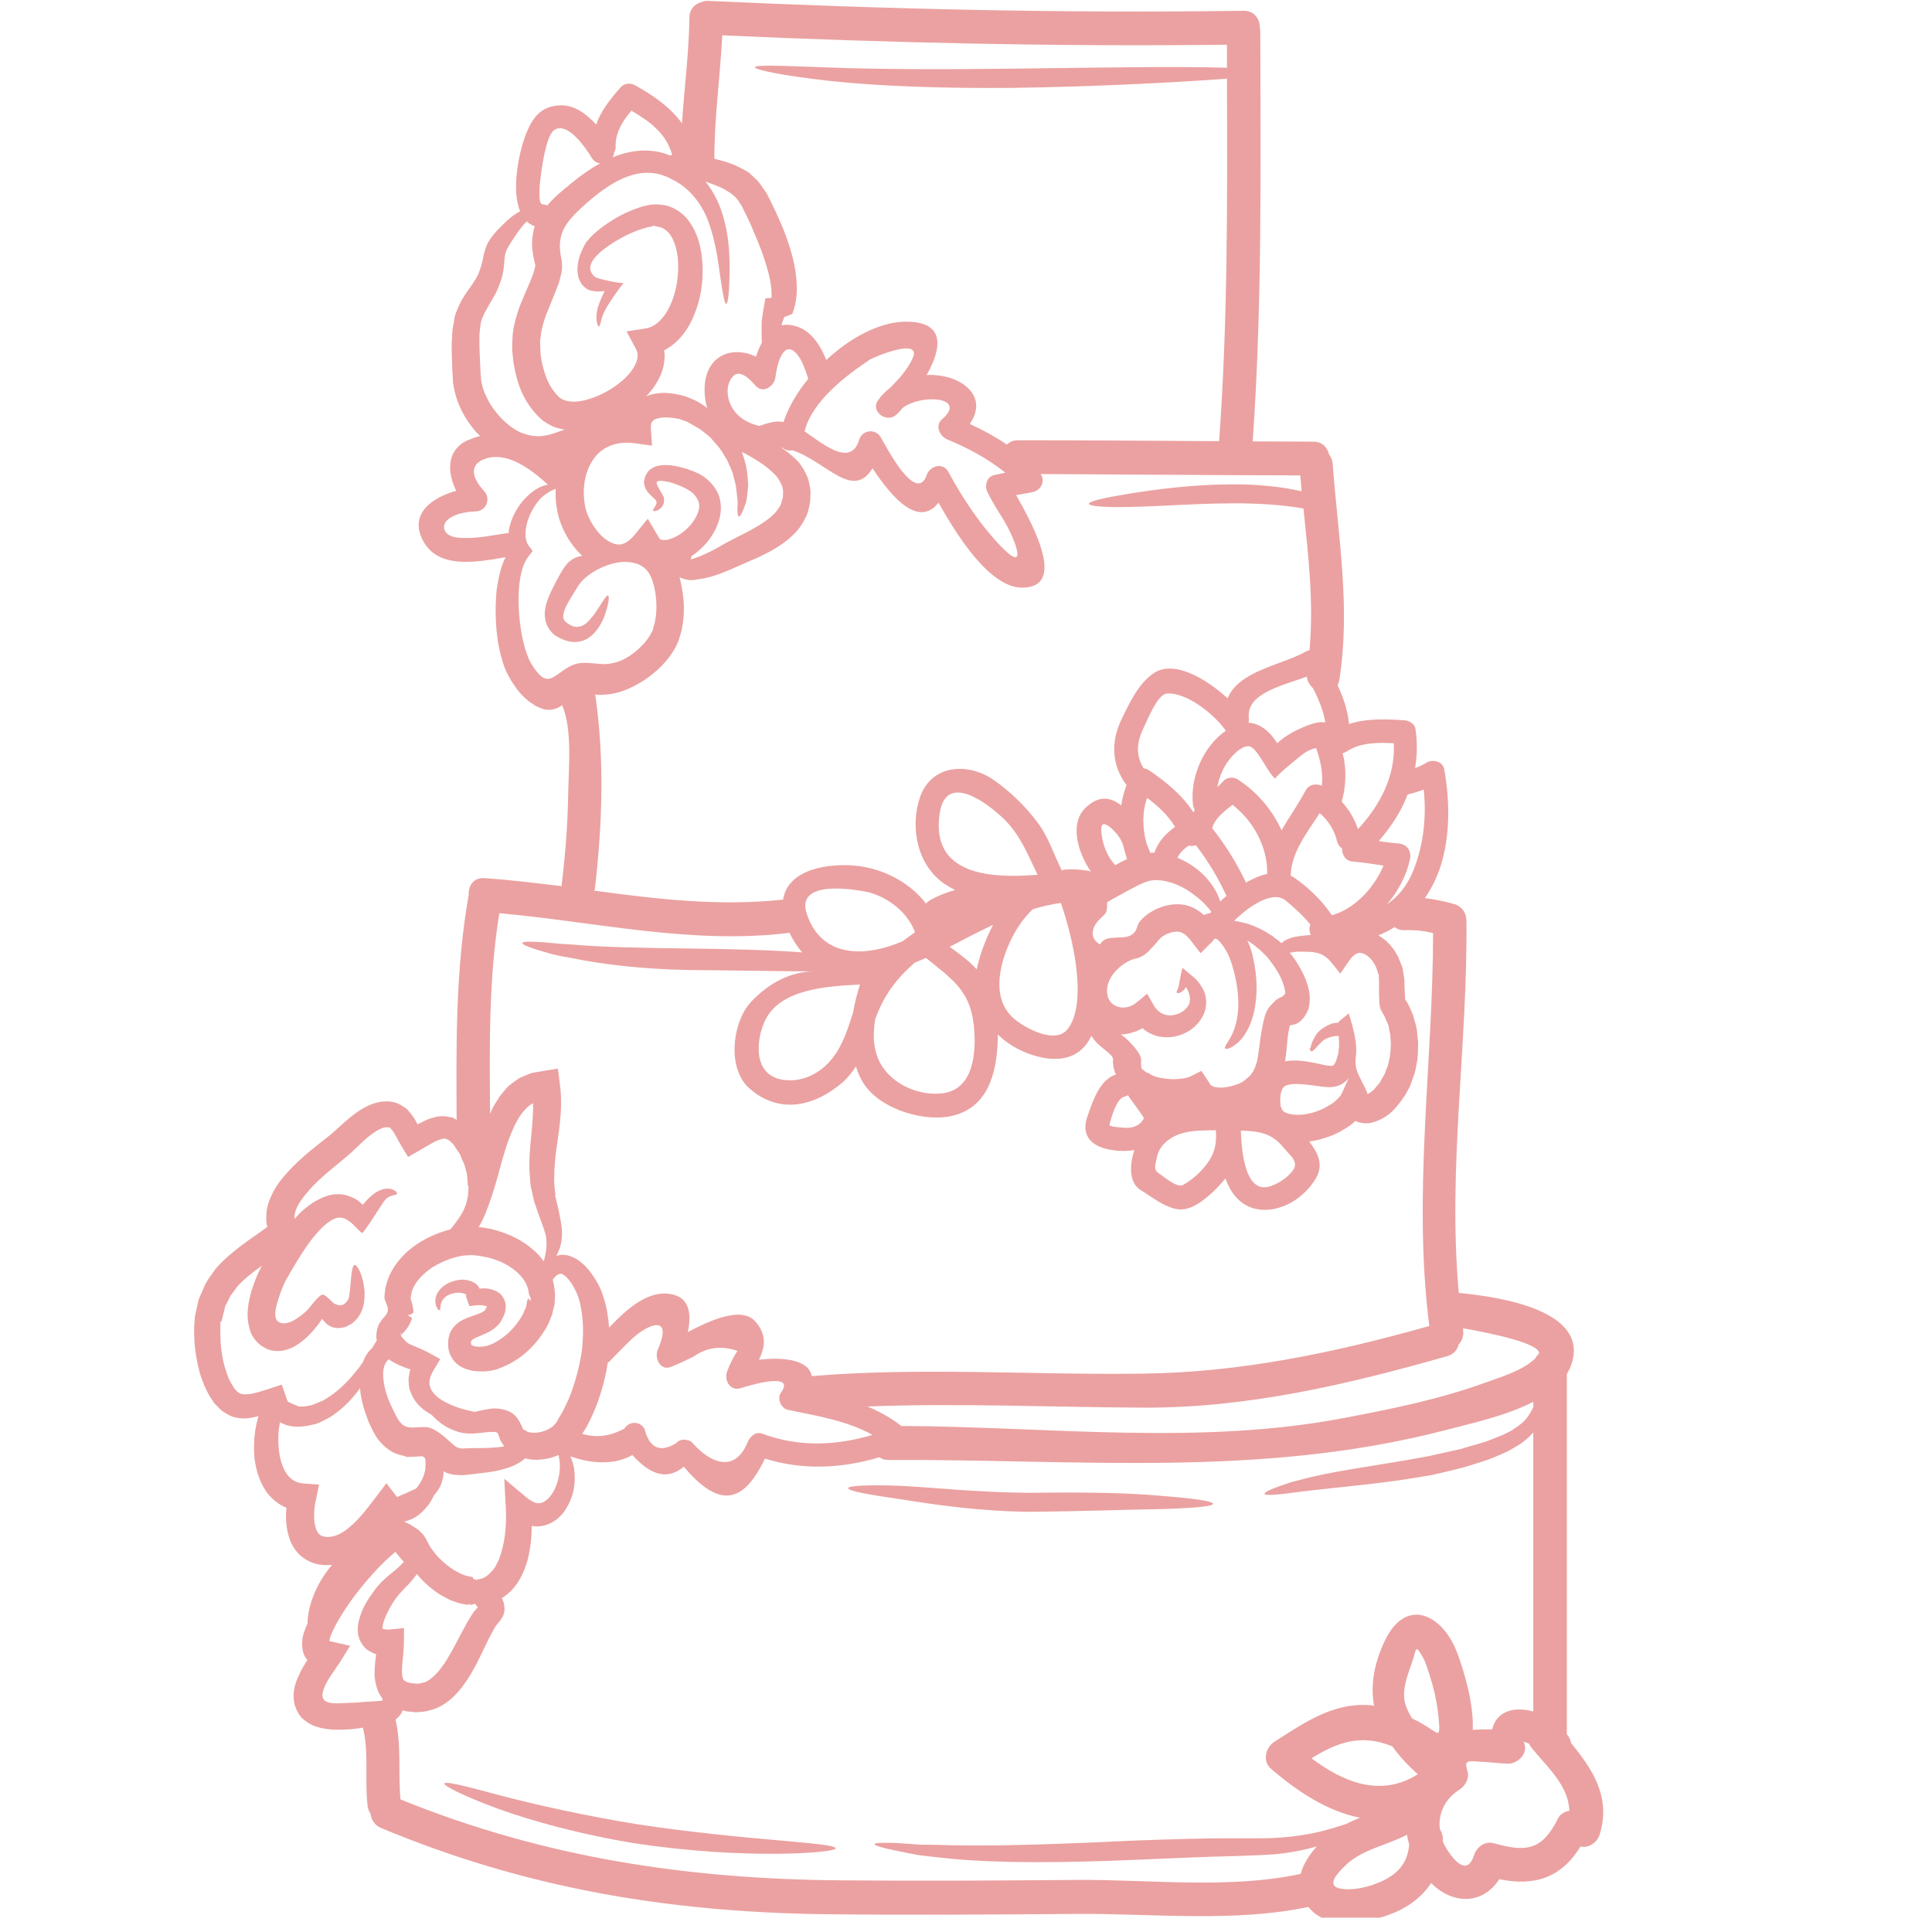 <svg xmlns="http://www.w3.org/2000/svg" xmlns:xlink="http://www.w3.org/1999/xlink" width="45" zoomAndPan="magnify" viewBox="0 0 33.75 33.75" height="45" preserveAspectRatio="xMidYMid meet" version="1.0"><defs><clipPath id="07529cdeae"><path d="M 3.375 0 L 28.125 0 L 28.125 33.5 L 3.375 33.5 Z M 3.375 0 " clip-rule="nonzero"/></clipPath></defs><g clip-path="url(#07529cdeae)"><path fill="#eba1a1" d="M 7.031 27.309 C 7.043 27.293 7.051 27.289 7.055 27.285 C 6.996 27.223 6.953 27.16 6.906 27.109 C 6.879 27.133 6.848 27.16 6.801 27.203 C 6.711 27.281 6.586 27.406 6.441 27.574 C 6.293 27.742 6.125 27.957 5.969 28.207 C 5.891 28.332 5.816 28.469 5.77 28.598 C 5.762 28.621 5.758 28.645 5.754 28.668 L 6.117 28.75 L 5.934 29.043 C 5.836 29.195 5.711 29.344 5.652 29.516 C 5.547 29.812 5.891 29.754 6.113 29.746 C 6.199 29.746 6.285 29.738 6.371 29.73 C 6.453 29.727 6.535 29.719 6.617 29.715 C 6.645 29.711 6.668 29.711 6.684 29.707 C 6.684 29.691 6.68 29.68 6.676 29.664 C 6.641 29.617 6.609 29.566 6.594 29.516 C 6.523 29.316 6.543 29.16 6.555 29.031 C 6.562 28.984 6.566 28.941 6.57 28.898 C 6.52 28.879 6.465 28.855 6.406 28.812 C 6.367 28.785 6.336 28.738 6.309 28.695 C 6.281 28.656 6.27 28.605 6.258 28.562 C 6.242 28.477 6.25 28.398 6.262 28.34 C 6.32 28.086 6.43 27.938 6.539 27.785 C 6.566 27.746 6.586 27.719 6.621 27.684 C 6.656 27.641 6.691 27.609 6.723 27.582 C 6.785 27.523 6.844 27.477 6.898 27.434 C 6.949 27.387 6.996 27.348 7.031 27.309 Z M 7.43 25.664 C 7.43 25.633 7.434 25.605 7.434 25.578 C 7.434 25.547 7.434 25.523 7.43 25.496 C 7.43 25.488 7.426 25.48 7.426 25.473 C 7.41 25.461 7.398 25.453 7.383 25.441 L 7.375 25.438 L 7.328 25.441 C 7.301 25.445 7.258 25.445 7.223 25.449 L 7.133 25.449 L 7.121 25.453 L 7.117 25.453 L 7.086 25.445 L 7.082 25.441 L 7.066 25.438 L 7.035 25.426 C 7.004 25.426 6.914 25.395 6.844 25.359 C 6.723 25.285 6.629 25.188 6.57 25.094 C 6.512 25 6.469 24.906 6.434 24.824 C 6.422 24.785 6.402 24.746 6.391 24.703 C 6.371 24.656 6.359 24.613 6.348 24.57 C 6.316 24.461 6.297 24.355 6.289 24.25 C 6.172 24.414 6.016 24.59 5.789 24.742 C 5.754 24.766 5.711 24.785 5.668 24.809 C 5.621 24.828 5.59 24.852 5.527 24.871 C 5.453 24.891 5.332 24.922 5.223 24.922 C 5.121 24.926 5.004 24.91 4.891 24.844 C 4.855 25.02 4.852 25.215 4.883 25.41 C 4.906 25.543 4.953 25.676 5.023 25.766 C 5.094 25.855 5.176 25.902 5.297 25.914 L 5.574 25.934 L 5.516 26.211 C 5.48 26.379 5.473 26.578 5.52 26.707 C 5.539 26.758 5.562 26.789 5.586 26.809 C 5.59 26.82 5.641 26.844 5.695 26.848 C 5.797 26.855 5.902 26.824 6.012 26.75 C 6.23 26.602 6.41 26.359 6.582 26.133 L 6.75 25.91 L 6.922 26.133 C 6.93 26.141 6.934 26.145 6.934 26.152 C 7.023 26.113 7.105 26.082 7.172 26.047 C 7.211 26.031 7.242 26.016 7.273 26 C 7.363 25.891 7.414 25.77 7.43 25.664 Z M 9.531 21.895 C 9.543 21.824 9.555 21.734 9.543 21.641 C 9.535 21.547 9.488 21.434 9.441 21.301 C 9.414 21.23 9.387 21.16 9.363 21.078 L 9.34 21.016 L 9.332 20.988 L 9.324 20.973 L 9.324 20.965 L 9.32 20.941 C 9.309 20.898 9.301 20.855 9.293 20.812 C 9.281 20.77 9.27 20.73 9.266 20.68 C 9.262 20.629 9.258 20.578 9.254 20.523 C 9.242 20.41 9.25 20.312 9.25 20.211 C 9.266 19.891 9.32 19.574 9.312 19.27 C 9.168 19.352 9.059 19.508 8.973 19.699 C 8.855 19.953 8.781 20.234 8.711 20.492 C 8.641 20.75 8.566 20.988 8.484 21.188 C 8.449 21.277 8.406 21.363 8.363 21.434 C 8.371 21.438 8.379 21.434 8.387 21.438 C 8.426 21.441 8.48 21.449 8.535 21.461 C 8.586 21.469 8.633 21.484 8.68 21.496 C 8.914 21.566 9.137 21.672 9.328 21.844 C 9.391 21.898 9.449 21.965 9.5 22.035 C 9.508 21.996 9.52 21.953 9.531 21.895 Z M 9.574 8.465 C 9.562 8.457 9.555 8.453 9.547 8.445 C 9.289 8.211 8.887 7.898 8.508 8.004 C 8.16 8.105 8.262 8.371 8.457 8.578 C 8.582 8.715 8.492 8.926 8.312 8.934 C 8.168 8.938 8 8.965 7.875 9.039 C 7.676 9.16 7.742 9.352 7.961 9.387 C 8.254 9.426 8.551 9.359 8.84 9.316 C 8.855 9.312 8.871 9.316 8.883 9.316 C 8.887 9.305 8.887 9.293 8.887 9.281 C 8.906 9.156 8.945 9.047 9 8.949 C 9.098 8.762 9.23 8.637 9.352 8.555 C 9.43 8.504 9.508 8.477 9.574 8.465 Z M 9.777 25.688 C 9.789 25.578 9.77 25.488 9.758 25.418 C 9.656 25.461 9.562 25.488 9.457 25.496 C 9.363 25.508 9.27 25.5 9.172 25.477 C 9.07 25.566 8.941 25.625 8.809 25.66 C 8.645 25.711 8.465 25.727 8.297 25.746 C 8.25 25.754 8.207 25.758 8.16 25.762 L 8.094 25.77 C 8.066 25.77 8.027 25.77 7.992 25.766 C 7.961 25.766 7.926 25.762 7.887 25.754 C 7.852 25.746 7.812 25.734 7.777 25.719 C 7.766 25.711 7.758 25.707 7.75 25.699 C 7.75 25.766 7.738 25.836 7.707 25.922 C 7.684 25.992 7.637 26.059 7.578 26.125 C 7.555 26.18 7.523 26.234 7.484 26.289 C 7.402 26.391 7.305 26.5 7.137 26.559 C 7.113 26.566 7.086 26.574 7.059 26.578 C 7.09 26.594 7.129 26.613 7.18 26.641 C 7.223 26.672 7.262 26.691 7.312 26.727 C 7.34 26.754 7.367 26.781 7.395 26.812 C 7.418 26.84 7.43 26.867 7.449 26.895 C 7.469 26.934 7.488 26.973 7.512 27.016 L 7.512 27.02 L 7.516 27.023 L 7.523 27.035 L 7.543 27.059 L 7.574 27.105 C 7.668 27.227 7.793 27.34 7.93 27.426 C 7.965 27.449 8 27.465 8.035 27.484 C 8.066 27.504 8.094 27.504 8.121 27.52 C 8.152 27.531 8.215 27.539 8.258 27.551 L 8.266 27.578 C 8.285 27.586 8.305 27.594 8.328 27.602 C 8.332 27.594 8.34 27.59 8.344 27.59 C 8.453 27.582 8.527 27.52 8.598 27.441 C 8.668 27.363 8.723 27.238 8.758 27.117 C 8.832 26.867 8.848 26.59 8.836 26.348 L 8.809 25.832 L 9.188 26.152 C 9.359 26.293 9.465 26.297 9.598 26.156 C 9.715 26.02 9.766 25.828 9.777 25.688 Z M 9.773 7.535 C 9.809 7.523 9.84 7.512 9.871 7.504 C 9.848 7.5 9.824 7.5 9.801 7.492 C 9.727 7.48 9.648 7.449 9.574 7.406 L 9.52 7.371 L 9.504 7.363 C 9.5 7.359 9.48 7.344 9.48 7.344 C 9.477 7.34 9.461 7.328 9.461 7.328 L 9.398 7.27 C 9.113 6.973 9.023 6.652 8.969 6.328 L 8.957 6.203 C 8.953 6.191 8.953 6.195 8.953 6.164 L 8.949 6.137 L 8.949 5.973 L 8.957 5.84 C 8.977 5.66 9.023 5.512 9.074 5.363 C 9.129 5.223 9.188 5.094 9.238 4.973 C 9.266 4.91 9.289 4.852 9.309 4.793 L 9.32 4.77 L 9.32 4.758 C 9.324 4.754 9.332 4.719 9.332 4.719 C 9.34 4.691 9.355 4.648 9.352 4.629 C 9.344 4.625 9.344 4.625 9.348 4.617 L 9.328 4.531 C 9.289 4.352 9.281 4.215 9.32 4.035 C 9.324 4.004 9.332 3.977 9.344 3.953 C 9.289 3.934 9.242 3.906 9.203 3.867 C 9.152 3.918 9.102 3.977 9.043 4.059 C 8.98 4.156 8.883 4.285 8.84 4.391 C 8.824 4.441 8.812 4.496 8.809 4.582 C 8.805 4.668 8.785 4.797 8.754 4.891 C 8.742 4.93 8.719 4.992 8.691 5.055 C 8.668 5.113 8.641 5.156 8.613 5.207 C 8.559 5.301 8.508 5.383 8.465 5.465 C 8.449 5.508 8.426 5.547 8.414 5.582 L 8.406 5.613 L 8.402 5.621 L 8.391 5.699 C 8.387 5.754 8.375 5.816 8.375 5.863 C 8.375 5.91 8.375 5.961 8.375 6.008 C 8.375 6.109 8.383 6.227 8.387 6.344 C 8.391 6.406 8.395 6.469 8.395 6.527 C 8.402 6.559 8.402 6.66 8.414 6.688 L 8.426 6.746 L 8.449 6.816 C 8.461 6.863 8.488 6.906 8.508 6.953 C 8.551 7.043 8.605 7.129 8.668 7.203 C 8.789 7.359 8.938 7.48 9.086 7.551 C 9.242 7.617 9.398 7.637 9.539 7.605 C 9.578 7.598 9.605 7.594 9.648 7.578 C 9.691 7.566 9.73 7.551 9.773 7.535 Z M 10.484 2.855 C 10.43 2.848 10.379 2.82 10.34 2.762 C 10.246 2.605 9.918 2.109 9.68 2.273 C 9.586 2.344 9.543 2.559 9.516 2.664 C 9.496 2.746 9.34 3.562 9.48 3.57 C 9.512 3.57 9.535 3.578 9.559 3.59 C 9.605 3.535 9.652 3.488 9.695 3.445 C 9.801 3.348 9.887 3.277 9.988 3.195 C 10.145 3.066 10.309 2.949 10.484 2.855 Z M 11.445 10.832 C 11.473 10.707 11.473 10.539 11.453 10.383 C 11.398 10.043 11.301 9.824 10.922 9.816 C 10.645 9.812 10.25 10 10.098 10.238 C 10.07 10.285 10.039 10.336 10.012 10.379 C 9.953 10.473 9.902 10.559 9.871 10.633 C 9.84 10.715 9.832 10.77 9.844 10.805 C 9.852 10.824 9.859 10.844 9.883 10.863 L 9.898 10.875 L 9.898 10.879 L 9.91 10.887 L 9.969 10.922 C 10.055 10.969 10.156 10.961 10.246 10.883 C 10.328 10.809 10.395 10.715 10.441 10.641 C 10.543 10.488 10.594 10.395 10.621 10.402 C 10.645 10.41 10.641 10.52 10.578 10.707 C 10.547 10.801 10.5 10.918 10.398 11.039 C 10.344 11.098 10.277 11.164 10.172 11.195 C 10.07 11.23 9.949 11.219 9.836 11.172 L 9.777 11.145 L 9.762 11.137 L 9.734 11.121 L 9.695 11.098 C 9.645 11.059 9.594 11.004 9.562 10.934 C 9.527 10.863 9.516 10.789 9.516 10.719 C 9.52 10.648 9.531 10.582 9.551 10.523 C 9.59 10.398 9.645 10.297 9.695 10.195 C 9.723 10.145 9.75 10.094 9.777 10.043 C 9.809 9.988 9.836 9.934 9.895 9.863 C 9.914 9.832 9.965 9.793 10.012 9.762 C 10.035 9.75 10.062 9.738 10.09 9.727 C 10.117 9.719 10.137 9.719 10.164 9.711 C 10.164 9.711 10.168 9.711 10.172 9.711 C 10.09 9.633 10.02 9.551 9.957 9.457 C 9.902 9.379 9.859 9.289 9.82 9.203 C 9.781 9.105 9.75 9.023 9.73 8.898 C 9.707 8.781 9.703 8.66 9.707 8.539 C 9.699 8.543 9.688 8.547 9.68 8.551 C 9.625 8.57 9.543 8.617 9.457 8.695 C 9.375 8.781 9.289 8.902 9.23 9.062 C 9.176 9.211 9.148 9.422 9.238 9.535 L 9.305 9.625 L 9.219 9.738 C 9.125 9.863 9.074 10.094 9.062 10.34 C 9.051 10.586 9.07 10.863 9.125 11.137 C 9.152 11.27 9.195 11.418 9.242 11.52 C 9.281 11.598 9.309 11.641 9.348 11.695 C 9.523 11.934 9.613 11.879 9.809 11.734 C 9.844 11.707 9.879 11.684 9.914 11.664 C 10.109 11.547 10.238 11.578 10.48 11.598 C 10.793 11.625 11.051 11.461 11.262 11.227 C 11.312 11.168 11.355 11.105 11.383 11.047 L 11.391 11.027 L 11.398 11.02 L 11.398 11.016 C 11.402 11.016 11.414 10.957 11.414 10.957 C 11.43 10.914 11.445 10.859 11.445 10.832 Z M 11.699 2.715 C 11.715 2.711 11.727 2.711 11.742 2.707 C 11.645 2.34 11.359 2.125 11.031 1.934 C 10.879 2.109 10.75 2.312 10.754 2.559 C 10.758 2.598 10.746 2.633 10.727 2.664 C 10.727 2.695 10.719 2.727 10.699 2.75 C 10.906 2.664 11.129 2.617 11.352 2.633 C 11.473 2.641 11.594 2.668 11.699 2.715 Z M 13.477 5.203 C 13.484 5.074 13.465 4.914 13.418 4.746 C 13.359 4.52 13.266 4.273 13.156 4.023 C 13.125 3.941 13.082 3.855 13.047 3.781 L 12.957 3.598 L 12.93 3.559 C 12.867 3.438 12.77 3.375 12.66 3.309 C 12.609 3.281 12.516 3.242 12.453 3.219 C 12.41 3.203 12.367 3.188 12.324 3.172 C 12.488 3.375 12.586 3.602 12.641 3.809 C 12.73 4.129 12.742 4.402 12.746 4.625 C 12.746 5.066 12.719 5.305 12.688 5.309 C 12.652 5.309 12.613 5.066 12.555 4.641 C 12.523 4.426 12.48 4.168 12.383 3.895 C 12.289 3.621 12.098 3.34 11.82 3.176 C 11.781 3.152 11.734 3.133 11.691 3.109 L 11.66 3.09 C 11.656 3.09 11.645 3.086 11.641 3.086 L 11.578 3.062 C 11.5 3.035 11.414 3.02 11.332 3.02 C 11.16 3.012 10.977 3.066 10.797 3.156 C 10.617 3.25 10.438 3.383 10.266 3.531 C 9.918 3.844 9.699 4.051 9.809 4.531 C 9.82 4.594 9.82 4.66 9.816 4.723 C 9.809 4.773 9.801 4.793 9.793 4.828 L 9.781 4.879 L 9.77 4.91 L 9.77 4.914 L 9.766 4.93 L 9.758 4.953 C 9.73 5.02 9.707 5.094 9.68 5.156 C 9.625 5.293 9.574 5.414 9.527 5.535 C 9.488 5.652 9.453 5.777 9.445 5.883 L 9.434 5.961 L 9.438 6.07 L 9.441 6.125 L 9.441 6.145 C 9.441 6.145 9.441 6.16 9.441 6.164 L 9.453 6.258 C 9.473 6.383 9.508 6.504 9.551 6.617 C 9.578 6.672 9.602 6.73 9.633 6.773 C 9.648 6.801 9.664 6.824 9.68 6.836 C 9.695 6.855 9.695 6.867 9.727 6.895 C 9.902 7.125 10.352 6.992 10.664 6.801 C 10.828 6.699 10.973 6.574 11.059 6.438 C 11.148 6.297 11.16 6.188 11.109 6.094 L 10.945 5.789 L 11.273 5.738 C 11.453 5.715 11.609 5.551 11.707 5.336 C 11.805 5.125 11.848 4.879 11.848 4.652 C 11.848 4.426 11.793 4.203 11.688 4.074 C 11.637 4.016 11.578 3.977 11.512 3.965 C 11.496 3.965 11.496 3.953 11.465 3.957 L 11.422 3.945 L 11.402 3.938 C 11.391 3.938 11.41 3.945 11.402 3.945 C 11.402 3.953 11.391 3.957 11.391 3.957 C 11.352 3.965 11.312 3.965 11.266 3.984 C 11.078 4.035 10.895 4.129 10.738 4.223 C 10.555 4.34 10.129 4.621 10.398 4.84 C 10.434 4.871 10.879 4.965 10.895 4.941 L 10.816 5.043 C 10.668 5.25 10.57 5.398 10.527 5.516 C 10.488 5.625 10.484 5.707 10.461 5.703 C 10.449 5.703 10.41 5.641 10.422 5.488 C 10.43 5.383 10.484 5.242 10.562 5.086 C 10.555 5.086 10.543 5.086 10.535 5.086 C 10.5 5.09 10.465 5.094 10.422 5.09 C 10.398 5.09 10.375 5.086 10.352 5.082 C 10.328 5.082 10.289 5.066 10.258 5.051 L 10.246 5.043 C 10.246 5.043 10.242 5.043 10.242 5.043 C 10.238 5.039 10.234 5.035 10.223 5.023 C 10.219 5.023 10.207 5.012 10.207 5.012 L 10.168 4.973 C 10.16 4.965 10.152 4.945 10.141 4.93 C 10.125 4.898 10.105 4.859 10.102 4.828 L 10.086 4.742 C 10.086 4.633 10.102 4.527 10.141 4.434 C 10.16 4.387 10.18 4.34 10.207 4.289 L 10.227 4.254 L 10.238 4.238 C 10.238 4.234 10.25 4.215 10.25 4.215 C 10.258 4.211 10.262 4.207 10.262 4.207 L 10.309 4.152 C 10.371 4.082 10.477 3.996 10.559 3.938 C 10.734 3.816 10.922 3.707 11.156 3.629 C 11.215 3.605 11.285 3.59 11.352 3.578 L 11.367 3.574 C 11.371 3.574 11.379 3.574 11.379 3.574 C 11.383 3.574 11.406 3.574 11.406 3.574 L 11.449 3.57 C 11.473 3.57 11.531 3.574 11.57 3.578 C 11.734 3.598 11.883 3.688 11.992 3.809 C 12.199 4.055 12.258 4.352 12.273 4.641 C 12.285 4.93 12.242 5.23 12.117 5.523 C 12.055 5.672 11.969 5.816 11.844 5.941 C 11.777 6.012 11.695 6.07 11.602 6.121 C 11.613 6.18 11.613 6.246 11.605 6.305 C 11.59 6.457 11.531 6.59 11.461 6.703 C 11.41 6.785 11.352 6.855 11.289 6.922 C 11.391 6.879 11.496 6.867 11.586 6.863 C 11.727 6.863 11.855 6.891 11.98 6.926 C 12.039 6.949 12.098 6.973 12.156 7 L 12.176 7.012 L 12.188 7.02 L 12.207 7.027 C 12.211 7.031 12.242 7.051 12.242 7.051 L 12.309 7.094 C 12.324 7.105 12.34 7.117 12.355 7.129 C 12.316 7.004 12.301 6.867 12.312 6.711 C 12.367 6.172 12.832 6.047 13.207 6.23 C 13.234 6.145 13.266 6.062 13.309 5.988 C 13.305 5.934 13.305 5.879 13.305 5.812 C 13.305 5.742 13.301 5.672 13.309 5.586 C 13.32 5.504 13.336 5.41 13.352 5.316 L 13.371 5.211 Z M 13.676 8.645 C 13.676 8.621 13.684 8.602 13.68 8.578 C 13.676 8.555 13.672 8.527 13.668 8.504 C 13.656 8.48 13.648 8.457 13.637 8.434 L 13.594 8.359 C 13.453 8.172 13.211 8.031 13.016 7.922 C 12.996 7.914 12.977 7.902 12.957 7.895 C 12.961 7.898 12.965 7.906 12.965 7.91 C 12.98 7.953 12.992 7.992 13.004 8.031 C 13.055 8.188 13.059 8.34 13.07 8.465 C 13.062 8.59 13.051 8.699 13.031 8.781 C 12.973 8.949 12.93 9.031 12.906 9.023 C 12.883 9.016 12.875 8.918 12.887 8.766 C 12.879 8.688 12.867 8.59 12.855 8.484 C 12.824 8.375 12.809 8.254 12.742 8.129 C 12.73 8.098 12.715 8.062 12.699 8.031 C 12.68 8 12.66 7.969 12.641 7.938 C 12.605 7.875 12.559 7.809 12.504 7.75 C 12.477 7.719 12.449 7.691 12.422 7.656 C 12.395 7.625 12.363 7.605 12.332 7.578 C 12.301 7.555 12.27 7.527 12.238 7.504 C 12.195 7.477 12.152 7.453 12.105 7.426 L 12.039 7.387 L 12.012 7.371 L 12.004 7.367 L 11.988 7.363 C 11.953 7.348 11.91 7.332 11.867 7.32 C 11.781 7.301 11.684 7.289 11.598 7.293 C 11.512 7.297 11.43 7.32 11.402 7.355 C 11.379 7.383 11.363 7.414 11.371 7.504 L 11.391 7.785 L 11.105 7.746 C 10.832 7.703 10.566 7.77 10.398 7.98 C 10.23 8.188 10.16 8.5 10.219 8.832 C 10.258 9.055 10.434 9.336 10.621 9.449 C 10.719 9.508 10.801 9.523 10.871 9.504 C 10.945 9.484 11.027 9.418 11.102 9.324 L 11.316 9.062 L 11.496 9.367 C 11.531 9.422 11.527 9.43 11.594 9.434 C 11.66 9.438 11.754 9.406 11.836 9.359 C 12.004 9.262 12.141 9.102 12.191 8.957 C 12.219 8.887 12.223 8.82 12.203 8.766 C 12.188 8.711 12.141 8.652 12.098 8.609 C 11.977 8.516 11.809 8.453 11.68 8.418 C 11.371 8.363 11.461 8.434 11.59 8.672 C 11.613 8.73 11.598 8.809 11.57 8.844 C 11.543 8.883 11.512 8.898 11.492 8.914 C 11.445 8.93 11.418 8.934 11.41 8.922 C 11.402 8.914 11.414 8.887 11.441 8.852 C 11.453 8.832 11.461 8.812 11.469 8.789 C 11.473 8.766 11.465 8.758 11.453 8.734 C 11.434 8.715 11.402 8.688 11.363 8.648 C 11.328 8.605 11.258 8.555 11.25 8.426 L 11.25 8.406 L 11.258 8.375 L 11.262 8.348 C 11.262 8.34 11.277 8.305 11.297 8.273 C 11.332 8.211 11.383 8.18 11.434 8.156 C 11.539 8.117 11.633 8.121 11.727 8.129 C 11.816 8.141 11.906 8.164 12 8.191 C 12.043 8.207 12.09 8.223 12.137 8.242 L 12.176 8.262 L 12.188 8.262 L 12.191 8.266 L 12.191 8.27 L 12.207 8.277 L 12.223 8.281 L 12.285 8.32 C 12.395 8.398 12.484 8.492 12.547 8.629 C 12.605 8.77 12.605 8.93 12.566 9.07 C 12.488 9.344 12.312 9.555 12.078 9.719 L 12.066 9.773 C 12.082 9.766 12.102 9.766 12.117 9.758 C 12.238 9.719 12.391 9.648 12.539 9.566 C 12.852 9.375 13.273 9.223 13.523 8.977 C 13.574 8.926 13.605 8.875 13.633 8.828 L 13.641 8.809 L 13.648 8.797 L 13.648 8.793 L 13.656 8.75 L 13.676 8.688 C 13.676 8.68 13.68 8.668 13.68 8.66 Z M 14.117 6.621 C 14.117 6.617 14.117 6.613 14.117 6.609 C 14.07 6.469 14.008 6.27 13.898 6.16 C 13.656 5.926 13.559 6.461 13.547 6.586 C 13.527 6.75 13.328 6.887 13.195 6.734 C 13.117 6.645 12.926 6.43 12.797 6.582 C 12.691 6.707 12.691 6.895 12.75 7.039 C 12.84 7.266 13.039 7.387 13.262 7.441 C 13.43 7.383 13.547 7.348 13.688 7.371 C 13.77 7.117 13.922 6.859 14.117 6.621 Z M 15.242 25.066 C 14.797 24.816 14.25 24.73 13.766 24.629 C 13.645 24.605 13.566 24.43 13.645 24.324 C 13.91 23.953 13.07 24.207 12.938 24.25 C 12.75 24.309 12.637 24.098 12.707 23.945 C 12.754 23.82 12.812 23.707 12.883 23.598 C 12.602 23.504 12.348 23.535 12.121 23.695 C 11.98 23.766 11.863 23.82 11.719 23.879 C 11.531 23.953 11.426 23.715 11.492 23.574 C 11.77 22.934 11.297 23.129 10.996 23.43 C 10.879 23.543 10.77 23.66 10.656 23.773 C 10.641 23.789 10.629 23.797 10.617 23.805 C 10.574 24.082 10.5 24.363 10.383 24.641 C 10.328 24.766 10.273 24.891 10.199 25.004 L 10.172 25.047 C 10.406 25.121 10.652 25.094 10.906 24.957 C 10.992 24.824 11.172 24.82 11.258 24.957 C 11.344 25.297 11.527 25.383 11.812 25.211 C 11.879 25.125 12.035 25.133 12.102 25.211 C 12.391 25.543 12.832 25.754 13.062 25.191 C 13.102 25.094 13.199 25.004 13.312 25.043 C 13.957 25.285 14.605 25.254 15.242 25.066 Z M 14.902 17.688 C 14.93 17.523 14.973 17.359 15.023 17.199 C 14.445 17.227 13.637 17.277 13.371 17.816 C 13.203 18.156 13.145 18.781 13.676 18.863 C 14.016 18.914 14.336 18.75 14.543 18.484 C 14.727 18.25 14.812 17.969 14.902 17.688 Z M 15.77 16.441 C 15.84 16.387 15.914 16.336 15.984 16.285 C 15.852 15.926 15.488 15.652 15.129 15.578 C 14.969 15.547 13.887 15.344 14.094 15.965 C 14.355 16.75 15.133 16.719 15.77 16.441 Z M 16.438 19.102 C 17.012 19.051 17.059 18.387 17.012 17.922 C 16.953 17.301 16.621 17.098 16.176 16.734 C 16.113 16.762 16.047 16.789 15.98 16.816 C 15.668 17.09 15.441 17.379 15.289 17.805 C 15.258 18 15.25 18.195 15.301 18.379 C 15.426 18.859 15.957 19.145 16.438 19.102 Z M 17.098 16.789 C 17.152 16.586 17.238 16.367 17.348 16.156 C 17.09 16.277 16.84 16.41 16.59 16.539 C 16.758 16.664 16.926 16.781 17.062 16.934 C 17.07 16.887 17.082 16.84 17.098 16.789 Z M 17.465 9.523 C 17.98 10.066 17.738 9.43 17.543 9.102 C 17.441 8.934 17.336 8.773 17.25 8.598 C 17.195 8.488 17.234 8.324 17.375 8.297 C 17.445 8.281 17.504 8.27 17.562 8.258 C 17.258 8.012 16.922 7.832 16.547 7.676 C 16.418 7.621 16.328 7.441 16.453 7.328 C 16.91 6.934 16.102 6.875 15.77 7.125 C 15.734 7.168 15.695 7.211 15.66 7.242 C 15.496 7.402 15.195 7.188 15.34 6.992 C 15.348 6.98 15.359 6.965 15.371 6.953 C 15.371 6.949 15.371 6.949 15.375 6.941 C 15.43 6.879 15.484 6.824 15.551 6.773 C 15.707 6.617 15.859 6.449 15.945 6.254 C 16.105 5.875 15.238 6.254 15.203 6.277 C 14.793 6.551 14.188 7 14.055 7.535 C 14.371 7.75 14.863 8.172 15.008 7.684 C 15.059 7.512 15.289 7.48 15.383 7.633 C 15.465 7.773 16.004 8.832 16.191 8.293 C 16.25 8.133 16.477 8.074 16.566 8.242 C 16.809 8.691 17.113 9.152 17.465 9.523 Z M 16.414 14.215 C 16.258 15.293 17.312 15.348 18.125 15.281 C 17.961 14.945 17.832 14.602 17.551 14.32 C 17.273 14.047 16.523 13.461 16.414 14.215 Z M 18.648 17.98 C 19 17.539 18.758 16.414 18.531 15.773 C 18.363 15.797 18.199 15.836 18.043 15.883 C 17.758 16.148 17.566 16.559 17.492 16.898 C 17.418 17.234 17.449 17.586 17.738 17.816 C 17.926 17.965 18.434 18.246 18.648 17.98 Z M 19.539 15.082 C 19.586 15.055 19.637 15.031 19.688 15.008 C 19.66 14.922 19.637 14.84 19.617 14.754 C 19.598 14.707 19.574 14.656 19.543 14.613 C 19.492 14.535 19.227 14.246 19.238 14.5 C 19.246 14.707 19.328 14.953 19.484 15.113 C 19.5 15.102 19.52 15.094 19.539 15.082 Z M 19.809 19.684 C 19.895 19.652 19.945 19.609 19.984 19.531 C 19.902 19.406 19.812 19.285 19.727 19.168 C 19.719 19.152 19.715 19.145 19.707 19.133 C 19.688 19.141 19.668 19.152 19.648 19.156 C 19.512 19.18 19.426 19.484 19.391 19.605 C 19.387 19.629 19.383 19.648 19.379 19.66 C 19.398 19.668 19.422 19.672 19.445 19.68 C 19.555 19.695 19.699 19.719 19.809 19.684 Z M 20.168 14.895 C 20.227 14.707 20.363 14.562 20.527 14.445 C 20.406 14.242 20.227 14.078 20.039 13.938 C 19.949 14.188 19.957 14.465 20.027 14.727 C 20.051 14.785 20.074 14.844 20.094 14.898 C 20.121 14.895 20.145 14.895 20.168 14.895 Z M 20.848 14.191 C 20.859 14.176 20.863 14.16 20.871 14.148 C 20.859 14.121 20.844 14.09 20.84 14.055 C 20.785 13.586 21.02 13.035 21.414 12.766 C 21.223 12.484 20.719 12.082 20.379 12.117 C 20.219 12.133 20.047 12.574 19.984 12.699 C 19.859 12.957 19.832 13.18 19.977 13.422 C 20.008 13.426 20.035 13.434 20.062 13.449 C 20.363 13.652 20.652 13.887 20.848 14.191 Z M 21.145 15.949 C 21.148 15.941 21.152 15.934 21.16 15.926 C 21.098 15.848 21.012 15.742 20.871 15.641 C 20.746 15.539 20.566 15.438 20.371 15.395 C 20.273 15.371 20.164 15.371 20.098 15.383 C 20.004 15.402 19.879 15.465 19.77 15.523 C 19.727 15.543 19.34 15.758 19.34 15.762 C 19.34 15.945 19.336 15.941 19.207 16.062 C 19.074 16.188 19.023 16.395 19.215 16.496 C 19.219 16.496 19.219 16.496 19.219 16.496 C 19.332 16.285 19.664 16.461 19.812 16.293 C 19.871 16.23 19.859 16.164 19.914 16.094 C 20.117 15.852 20.523 15.719 20.812 15.844 C 20.898 15.879 20.969 15.93 21.031 15.984 C 21.066 15.969 21.105 15.957 21.145 15.949 Z M 20.984 20.449 C 21.203 20.215 21.262 20.027 21.238 19.738 C 21.227 19.746 21.215 19.746 21.199 19.746 C 20.949 19.746 20.656 19.746 20.438 19.895 C 20.32 19.973 20.234 20.082 20.207 20.227 C 20.176 20.379 20.152 20.438 20.246 20.5 C 20.344 20.559 20.555 20.762 20.676 20.695 C 20.789 20.629 20.895 20.547 20.984 20.449 Z M 21.316 15.75 C 21.348 15.719 21.383 15.684 21.426 15.652 C 21.281 15.336 21.102 15.039 20.891 14.766 C 20.848 14.781 20.805 14.781 20.766 14.773 C 20.68 14.828 20.609 14.898 20.57 14.984 C 20.812 15.086 20.996 15.234 21.117 15.387 C 21.223 15.516 21.285 15.641 21.316 15.75 Z M 21.297 7.707 C 21.449 5.598 21.441 3.488 21.434 1.375 C 20.617 1.434 19.258 1.512 17.711 1.535 C 16.457 1.547 15.32 1.504 14.5 1.414 C 13.68 1.324 13.188 1.219 13.188 1.176 C 13.191 1.125 13.699 1.152 14.52 1.18 C 15.332 1.211 16.461 1.215 17.707 1.199 C 19.25 1.18 20.617 1.156 21.434 1.184 C 21.434 1.051 21.434 0.918 21.434 0.781 C 18.492 0.816 15.555 0.75 12.617 0.617 C 12.582 1.336 12.477 2.051 12.48 2.773 C 12.523 2.785 12.559 2.793 12.602 2.805 C 12.688 2.828 12.742 2.848 12.844 2.887 C 12.887 2.91 12.934 2.934 12.98 2.957 C 13.027 2.98 13.074 3.004 13.113 3.043 C 13.156 3.082 13.195 3.121 13.238 3.16 C 13.273 3.203 13.305 3.25 13.336 3.297 L 13.387 3.367 L 13.418 3.426 L 13.48 3.551 C 13.527 3.645 13.566 3.727 13.605 3.82 C 13.727 4.09 13.824 4.367 13.879 4.641 C 13.93 4.918 13.949 5.207 13.84 5.484 L 13.699 5.539 C 13.688 5.574 13.676 5.609 13.66 5.645 C 13.66 5.656 13.656 5.672 13.656 5.684 C 13.688 5.676 13.719 5.672 13.75 5.672 C 14.113 5.691 14.309 5.977 14.434 6.289 C 14.84 5.91 15.34 5.641 15.766 5.621 C 16.535 5.59 16.453 6.082 16.188 6.551 C 16.766 6.523 17.289 6.906 16.941 7.406 C 17.172 7.512 17.387 7.629 17.59 7.766 C 17.637 7.719 17.699 7.691 17.785 7.691 C 18.957 7.691 20.125 7.699 21.297 7.707 Z M 22.137 15.266 C 22.145 14.797 21.898 14.344 21.531 14.059 C 21.383 14.176 21.219 14.297 21.176 14.469 C 21.41 14.762 21.605 15.078 21.766 15.418 C 21.887 15.348 22.012 15.293 22.137 15.266 Z M 22.449 17.363 C 22.457 17.363 22.449 17.281 22.422 17.203 C 22.363 17.016 22.254 16.871 22.156 16.742 C 22.152 16.738 22.145 16.727 22.145 16.727 L 22.066 16.648 C 22.031 16.613 22.004 16.586 21.973 16.566 C 21.918 16.512 21.852 16.469 21.789 16.43 C 21.84 16.531 21.871 16.637 21.891 16.734 C 21.973 17.098 21.965 17.414 21.906 17.68 C 21.848 17.941 21.723 18.137 21.609 18.227 C 21.492 18.324 21.41 18.336 21.402 18.316 C 21.383 18.293 21.434 18.234 21.492 18.129 C 21.555 18.023 21.613 17.855 21.629 17.637 C 21.645 17.418 21.609 17.129 21.52 16.848 C 21.477 16.699 21.402 16.559 21.312 16.457 C 21.281 16.414 21.238 16.395 21.23 16.395 C 21.23 16.395 21.227 16.391 21.227 16.395 C 21.23 16.395 21.23 16.395 21.23 16.395 C 21.23 16.395 21.227 16.395 21.223 16.398 C 21.215 16.406 21.211 16.41 21.199 16.418 C 21.191 16.43 21.184 16.441 21.172 16.453 L 20.973 16.652 L 20.805 16.434 C 20.688 16.281 20.598 16.25 20.445 16.293 L 20.355 16.328 C 20.352 16.332 20.328 16.348 20.32 16.355 C 20.301 16.359 20.289 16.371 20.273 16.387 C 20.258 16.41 20.25 16.406 20.223 16.441 C 20.176 16.504 20.129 16.551 20.082 16.598 L 20.074 16.605 L 20.07 16.613 L 20.055 16.629 L 20.02 16.656 C 19.996 16.676 19.984 16.688 19.941 16.707 C 19.922 16.719 19.902 16.727 19.883 16.734 C 19.863 16.742 19.863 16.738 19.852 16.742 L 19.801 16.754 C 19.582 16.828 19.316 17.074 19.34 17.34 C 19.359 17.609 19.66 17.672 19.844 17.52 C 19.848 17.52 20.039 17.359 20.039 17.359 L 20.16 17.57 C 20.227 17.68 20.32 17.734 20.434 17.738 C 20.551 17.738 20.664 17.684 20.723 17.613 C 20.828 17.508 20.789 17.363 20.719 17.242 C 20.699 17.273 20.68 17.301 20.656 17.316 C 20.594 17.363 20.566 17.348 20.559 17.34 C 20.543 17.324 20.574 17.289 20.582 17.254 C 20.598 17.211 20.602 17.152 20.625 17.039 L 20.656 16.906 L 20.773 17.004 C 20.809 17.035 20.852 17.07 20.895 17.109 C 20.934 17.152 20.977 17.207 21.012 17.273 C 21.086 17.402 21.102 17.625 20.984 17.797 C 20.875 17.969 20.688 18.09 20.457 18.117 C 20.344 18.125 20.215 18.117 20.098 18.055 C 20.047 18.031 20 18 19.957 17.961 C 19.922 17.98 19.887 18 19.848 18.016 C 19.77 18.043 19.68 18.07 19.582 18.07 C 19.625 18.102 19.668 18.137 19.719 18.188 C 19.793 18.262 19.945 18.422 19.934 18.527 C 19.93 18.578 19.934 18.621 19.941 18.668 C 19.945 18.668 19.949 18.672 19.953 18.676 C 19.965 18.688 19.984 18.699 20 18.715 C 20.016 18.73 20.035 18.734 20.051 18.746 L 20.066 18.742 L 20.098 18.77 C 20.156 18.801 20.188 18.805 20.227 18.82 C 20.32 18.84 20.426 18.855 20.531 18.852 C 20.633 18.848 20.746 18.832 20.801 18.801 L 20.988 18.707 L 21.129 18.922 C 21.141 18.945 21.148 18.957 21.172 18.969 C 21.188 18.984 21.227 18.992 21.27 18.996 C 21.359 19.008 21.48 18.988 21.59 18.949 C 21.645 18.934 21.695 18.906 21.73 18.883 C 21.742 18.867 21.863 18.781 21.855 18.762 C 21.867 18.746 21.879 18.738 21.891 18.719 C 21.898 18.695 21.91 18.676 21.922 18.652 C 21.941 18.598 21.961 18.551 21.969 18.488 C 21.992 18.371 22.004 18.227 22.027 18.078 L 22.047 17.969 L 22.066 17.867 C 22.074 17.828 22.086 17.785 22.098 17.742 C 22.117 17.695 22.129 17.645 22.188 17.574 L 22.211 17.551 L 22.223 17.535 C 22.227 17.531 22.258 17.504 22.258 17.504 L 22.262 17.496 L 22.289 17.469 C 22.32 17.453 22.363 17.418 22.395 17.414 Z M 22.574 20.461 C 22.711 20.293 22.523 20.176 22.418 20.043 C 22.207 19.785 21.984 19.762 21.676 19.75 C 21.691 20.191 21.773 20.883 22.211 20.715 C 22.348 20.664 22.48 20.578 22.574 20.461 Z M 22.898 16.332 C 22.871 16.277 22.867 16.211 22.891 16.152 C 22.754 15.98 22.562 15.816 22.457 15.73 C 22.223 15.539 21.785 15.859 21.559 16.086 C 21.66 16.102 21.781 16.125 21.91 16.18 C 21.992 16.215 22.074 16.25 22.16 16.309 C 22.207 16.336 22.25 16.367 22.285 16.395 L 22.344 16.441 L 22.371 16.461 L 22.387 16.477 C 22.402 16.461 22.426 16.441 22.453 16.426 C 22.566 16.367 22.672 16.355 22.777 16.344 C 22.82 16.34 22.859 16.336 22.898 16.332 Z M 22.875 11.359 C 22.953 10.535 22.855 9.707 22.77 8.883 C 22.41 8.82 21.977 8.789 21.508 8.793 C 20.832 8.797 20.215 8.848 19.762 8.855 C 19.309 8.867 19.027 8.844 19.023 8.801 C 19.02 8.754 19.297 8.695 19.742 8.621 C 20.188 8.551 20.809 8.465 21.504 8.461 C 21.953 8.457 22.379 8.5 22.738 8.582 C 22.73 8.492 22.723 8.398 22.715 8.305 C 21.203 8.301 19.691 8.289 18.18 8.281 C 18.27 8.422 18.172 8.582 18.012 8.602 C 17.926 8.617 17.836 8.637 17.75 8.648 C 18.055 9.184 18.637 10.266 17.855 10.266 C 17.297 10.266 16.73 9.379 16.395 8.781 C 16.043 9.227 15.578 8.688 15.242 8.18 C 14.898 8.746 14.43 8.062 13.848 7.867 C 13.785 7.875 13.719 7.867 13.676 7.824 C 13.672 7.824 13.668 7.82 13.66 7.82 C 13.66 7.824 13.66 7.824 13.66 7.828 C 13.754 7.891 13.852 7.969 13.949 8.07 C 13.98 8.113 14.012 8.156 14.039 8.199 C 14.066 8.25 14.09 8.301 14.113 8.352 C 14.129 8.406 14.141 8.465 14.152 8.523 C 14.164 8.582 14.156 8.648 14.156 8.715 L 14.152 8.766 C 14.148 8.781 14.148 8.785 14.148 8.801 L 14.109 8.957 L 14.105 8.961 L 14.105 8.965 L 14.102 8.977 L 14.094 8.996 L 14.074 9.039 C 14.023 9.148 13.953 9.25 13.871 9.328 C 13.676 9.523 13.461 9.633 13.266 9.727 C 13.074 9.809 12.895 9.891 12.723 9.965 C 12.543 10.039 12.375 10.098 12.191 10.121 C 12.145 10.129 12.098 10.137 12.043 10.133 C 11.996 10.125 11.941 10.121 11.871 10.082 C 11.934 10.336 11.98 10.621 11.918 10.949 C 11.91 11.016 11.895 11.047 11.883 11.094 L 11.863 11.16 L 11.859 11.18 L 11.855 11.184 L 11.852 11.199 L 11.84 11.219 L 11.824 11.262 C 11.77 11.375 11.703 11.469 11.629 11.555 C 11.48 11.723 11.312 11.859 11.113 11.965 C 10.941 12.059 10.746 12.133 10.52 12.137 C 10.48 12.141 10.441 12.137 10.398 12.133 C 10.562 13.262 10.523 14.402 10.391 15.535 C 10.387 15.543 10.383 15.551 10.383 15.559 C 11.477 15.707 12.574 15.836 13.68 15.715 C 13.762 15.172 14.496 15.074 14.961 15.125 C 15.422 15.172 15.891 15.41 16.176 15.785 C 16.195 15.762 16.219 15.742 16.25 15.723 C 16.391 15.645 16.535 15.59 16.684 15.547 C 16.625 15.516 16.566 15.484 16.512 15.449 C 16.027 15.129 15.891 14.461 16.07 13.93 C 16.27 13.348 16.914 13.316 17.359 13.625 C 17.648 13.828 17.898 14.07 18.113 14.352 C 18.312 14.609 18.406 14.918 18.547 15.203 C 18.562 15.199 18.582 15.195 18.598 15.191 C 18.777 15.18 18.832 15.188 19.008 15.211 C 19.031 15.215 19.047 15.223 19.062 15.234 C 18.82 14.883 18.688 14.391 18.953 14.121 C 19.188 13.887 19.402 13.922 19.586 14.07 C 19.605 13.949 19.633 13.832 19.68 13.715 C 19.676 13.711 19.672 13.707 19.668 13.699 C 19.414 13.348 19.406 12.949 19.594 12.562 C 19.73 12.281 19.891 11.93 20.164 11.754 C 20.512 11.527 21.07 11.855 21.445 12.199 C 21.641 11.711 22.41 11.617 22.824 11.375 C 22.84 11.367 22.859 11.363 22.875 11.359 Z M 23.09 13.727 C 23.117 13.508 23.066 13.281 22.992 13.07 C 22.984 13.07 22.984 13.07 22.98 13.07 C 22.918 13.086 22.859 13.109 22.801 13.145 C 22.746 13.176 22.277 13.562 22.277 13.602 C 22.141 13.504 21.953 13.02 21.801 13.035 C 21.672 13.047 21.551 13.172 21.473 13.273 C 21.363 13.414 21.297 13.578 21.266 13.75 C 21.301 13.719 21.336 13.684 21.371 13.645 C 21.43 13.578 21.543 13.566 21.617 13.613 C 21.949 13.824 22.223 14.141 22.387 14.504 C 22.523 14.27 22.684 14.043 22.812 13.801 C 22.867 13.703 22.996 13.68 23.09 13.727 Z M 22.645 12.758 C 22.766 12.703 23 12.586 23.152 12.621 C 23.117 12.41 23.035 12.215 22.938 12.023 C 22.883 11.973 22.84 11.906 22.828 11.82 C 22.422 11.973 21.766 12.105 21.816 12.543 C 21.82 12.574 21.816 12.602 21.809 12.625 C 22.02 12.637 22.188 12.785 22.312 12.984 C 22.414 12.887 22.535 12.812 22.645 12.758 Z M 23.438 19.105 L 23.562 18.832 C 23.527 18.879 23.461 18.934 23.398 18.957 C 23.328 18.988 23.262 18.992 23.207 18.992 C 23.094 18.988 23.016 18.969 22.934 18.961 C 22.77 18.938 22.59 18.922 22.48 18.957 C 22.43 18.977 22.414 18.996 22.395 19.035 C 22.387 19.051 22.379 19.086 22.371 19.113 C 22.371 19.129 22.367 19.137 22.367 19.16 L 22.363 19.238 C 22.367 19.262 22.371 19.301 22.371 19.328 C 22.391 19.348 22.387 19.379 22.402 19.391 C 22.422 19.426 22.473 19.445 22.535 19.461 C 22.672 19.492 22.871 19.469 23.043 19.398 C 23.137 19.363 23.215 19.312 23.289 19.266 C 23.359 19.211 23.418 19.148 23.438 19.105 Z M 23.266 15.988 C 23.664 15.879 24.008 15.508 24.168 15.121 C 23.992 15.094 23.816 15.066 23.637 15.051 C 23.504 15.043 23.441 14.93 23.445 14.82 C 23.406 14.797 23.375 14.762 23.359 14.703 C 23.316 14.508 23.203 14.332 23.055 14.203 C 22.836 14.543 22.555 14.891 22.547 15.297 C 22.574 15.312 22.598 15.324 22.621 15.34 C 22.828 15.484 23.094 15.723 23.266 15.988 Z M 24.297 18.223 L 24.285 18.059 L 24.273 18.016 C 24.266 17.984 24.262 17.953 24.258 17.922 C 24.246 17.887 24.227 17.844 24.207 17.805 L 24.184 17.75 L 24.18 17.738 L 24.168 17.723 L 24.156 17.703 C 24.148 17.684 24.137 17.664 24.125 17.645 C 24.117 17.625 24.105 17.602 24.105 17.578 C 24.098 17.551 24.098 17.527 24.098 17.527 L 24.094 17.492 C 24.086 17.332 24.094 17.113 24.086 17.059 C 24.094 17.039 24.066 16.988 24.059 16.953 L 24.039 16.898 L 24.035 16.887 L 24.031 16.879 C 24.004 16.828 23.973 16.781 23.938 16.742 C 23.785 16.594 23.676 16.621 23.559 16.797 L 23.414 17.008 L 23.27 16.828 C 23.137 16.66 23.012 16.625 22.793 16.625 C 22.691 16.621 22.605 16.625 22.559 16.641 C 22.539 16.648 22.559 16.641 22.555 16.625 C 22.547 16.625 22.543 16.641 22.535 16.648 C 22.641 16.777 22.73 16.926 22.809 17.109 C 22.852 17.238 22.91 17.383 22.863 17.598 C 22.863 17.637 22.805 17.738 22.777 17.773 L 22.746 17.809 C 22.707 17.855 22.645 17.891 22.602 17.898 C 22.574 17.906 22.551 17.91 22.531 17.914 C 22.52 17.973 22.496 18.082 22.492 18.148 C 22.48 18.262 22.473 18.391 22.449 18.539 C 22.668 18.504 22.84 18.547 22.996 18.574 C 23.086 18.594 23.172 18.617 23.223 18.617 C 23.277 18.621 23.27 18.625 23.297 18.605 C 23.305 18.598 23.32 18.574 23.332 18.551 L 23.336 18.543 L 23.344 18.523 L 23.359 18.465 C 23.391 18.391 23.379 18.348 23.391 18.297 C 23.395 18.23 23.391 18.164 23.387 18.098 C 23.375 18.098 23.359 18.098 23.352 18.098 C 23.34 18.098 23.332 18.098 23.32 18.098 C 23.207 18.121 23.133 18.148 23.078 18.211 C 23.02 18.262 22.98 18.324 22.945 18.348 L 22.918 18.367 L 22.906 18.363 C 22.898 18.359 22.887 18.348 22.883 18.34 C 22.879 18.332 22.883 18.309 22.887 18.305 C 22.891 18.305 22.891 18.301 22.895 18.301 C 22.902 18.262 22.918 18.199 22.965 18.121 C 23.004 18.023 23.129 17.934 23.27 17.879 C 23.301 17.875 23.324 17.871 23.348 17.867 C 23.367 17.867 23.379 17.867 23.387 17.859 C 23.387 17.852 23.379 17.867 23.383 17.855 C 23.387 17.848 23.391 17.844 23.395 17.84 L 23.562 17.703 L 23.617 17.891 C 23.648 18.012 23.684 18.141 23.691 18.301 C 23.699 18.445 23.656 18.547 23.699 18.688 C 23.746 18.836 23.84 18.965 23.891 19.113 C 23.922 19.098 23.961 19.07 23.996 19.039 C 24.016 19.02 24.039 18.984 24.062 18.961 C 24.086 18.934 24.113 18.906 24.125 18.871 L 24.18 18.777 C 24.199 18.742 24.207 18.707 24.223 18.668 C 24.258 18.602 24.262 18.523 24.281 18.453 C 24.293 18.375 24.293 18.301 24.297 18.223 Z M 23.723 14.484 C 24.105 14.07 24.379 13.559 24.348 12.984 C 24.059 12.969 23.762 12.969 23.516 13.133 C 23.496 13.145 23.477 13.152 23.453 13.16 C 23.469 13.211 23.477 13.258 23.484 13.297 C 23.52 13.535 23.504 13.773 23.438 14.004 C 23.566 14.141 23.664 14.309 23.723 14.484 Z M 24.617 32.223 C 24.602 32.168 24.586 32.109 24.578 32.051 C 24.539 32.074 24.492 32.094 24.449 32.113 C 24.109 32.266 23.746 32.336 23.477 32.613 C 23.379 32.711 23.152 32.941 23.414 32.992 C 23.594 33.023 23.785 32.988 23.957 32.934 C 24.332 32.809 24.586 32.617 24.617 32.223 Z M 24.766 30.996 C 24.766 30.996 24.77 30.996 24.77 30.996 C 24.594 30.84 24.445 30.68 24.324 30.508 C 23.766 30.277 23.352 30.445 22.91 30.715 C 23.461 31.129 24.113 31.406 24.766 30.996 Z M 24.668 15.258 C 24.867 14.793 24.922 14.289 24.871 13.793 C 24.781 13.828 24.688 13.855 24.59 13.879 C 24.477 14.176 24.301 14.445 24.086 14.691 C 24.203 14.711 24.316 14.727 24.434 14.734 C 24.57 14.746 24.66 14.859 24.633 15 C 24.574 15.285 24.43 15.562 24.23 15.797 C 24.41 15.672 24.562 15.5 24.668 15.258 Z M 24.84 30.109 C 25.137 30.277 25.168 30.41 25.129 29.988 C 25.105 29.754 25.055 29.516 24.984 29.297 C 24.941 29.16 24.902 29.016 24.824 28.895 C 24.719 28.723 24.738 28.836 24.676 29.012 C 24.594 29.254 24.465 29.547 24.562 29.805 C 24.59 29.879 24.625 29.949 24.668 30.02 C 24.727 30.047 24.785 30.078 24.84 30.109 Z M 26.785 29.898 C 26.785 28.418 26.785 26.312 26.785 25.023 C 26.734 25.082 26.672 25.141 26.609 25.188 C 26.539 25.242 26.461 25.281 26.383 25.328 C 26.301 25.375 26.227 25.402 26.145 25.438 C 25.965 25.52 25.789 25.562 25.602 25.625 C 25.414 25.672 25.219 25.723 25.016 25.766 C 24.207 25.914 23.473 25.969 22.953 26.031 C 22.82 26.047 22.703 26.059 22.598 26.074 C 22.492 26.086 22.402 26.102 22.328 26.105 C 22.18 26.121 22.094 26.117 22.09 26.098 C 22.086 26.074 22.16 26.031 22.301 25.98 C 22.371 25.953 22.457 25.926 22.559 25.891 C 22.66 25.863 22.781 25.836 22.91 25.801 C 23.438 25.676 24.168 25.586 24.953 25.438 C 25.148 25.395 25.34 25.352 25.52 25.312 C 25.695 25.254 25.883 25.215 26.027 25.156 C 26.109 25.121 26.195 25.094 26.262 25.062 C 26.328 25.027 26.398 25 26.453 24.957 C 26.57 24.883 26.664 24.801 26.723 24.695 C 26.746 24.66 26.766 24.621 26.785 24.582 C 26.785 24.547 26.785 24.516 26.785 24.488 C 26.285 24.746 25.637 24.879 25.262 24.98 C 22.023 25.824 18.84 25.488 15.52 25.504 C 15.457 25.504 15.402 25.488 15.363 25.457 C 14.707 25.652 14.023 25.688 13.363 25.48 C 12.988 26.266 12.566 26.359 11.945 25.621 C 11.609 25.902 11.305 25.699 11.047 25.418 C 10.738 25.594 10.336 25.574 9.965 25.441 C 9.992 25.508 10.02 25.582 10.031 25.672 C 10.055 25.867 10.043 26.117 9.879 26.371 C 9.801 26.496 9.656 26.629 9.449 26.66 C 9.395 26.668 9.34 26.664 9.289 26.656 C 9.289 26.844 9.27 27.035 9.219 27.242 C 9.172 27.41 9.102 27.59 8.965 27.75 C 8.91 27.816 8.84 27.871 8.766 27.918 C 8.785 27.953 8.805 27.996 8.812 28.074 C 8.82 28.133 8.805 28.18 8.789 28.227 C 8.77 28.262 8.75 28.289 8.738 28.309 L 8.68 28.379 L 8.652 28.418 L 8.645 28.43 L 8.645 28.434 L 8.637 28.445 C 8.523 28.637 8.422 28.887 8.281 29.145 C 8.211 29.273 8.129 29.406 8.02 29.535 C 7.91 29.664 7.766 29.793 7.574 29.859 L 7.441 29.895 C 7.391 29.902 7.34 29.906 7.293 29.91 C 7.234 29.914 7.219 29.906 7.18 29.902 L 7.133 29.898 L 7.121 29.898 L 7.094 29.895 L 7.09 29.891 L 7.055 29.883 C 7.047 29.883 7.039 29.879 7.035 29.879 C 7.031 29.883 7.031 29.887 7.027 29.895 C 7.004 29.957 6.953 30.004 6.91 30.039 C 7.016 30.5 6.953 30.969 6.996 31.434 C 9.508 32.453 12.012 32.828 14.719 32.848 C 16.09 32.859 17.461 32.852 18.828 32.84 C 20.086 32.832 21.48 33.004 22.723 32.734 C 22.766 32.562 22.875 32.398 23.004 32.254 C 22.828 32.305 22.637 32.348 22.422 32.375 C 22.359 32.383 22.297 32.387 22.23 32.395 C 22.168 32.398 22.105 32.402 22.039 32.406 C 21.91 32.41 21.773 32.418 21.637 32.422 C 21.09 32.434 20.488 32.461 19.859 32.488 C 18.594 32.543 17.441 32.551 16.605 32.469 C 16.395 32.445 16.207 32.43 16.043 32.406 C 15.879 32.375 15.738 32.348 15.629 32.324 C 15.398 32.277 15.277 32.238 15.277 32.215 C 15.281 32.191 15.41 32.188 15.645 32.195 C 15.758 32.203 15.902 32.211 16.066 32.223 C 16.23 32.223 16.414 32.23 16.621 32.234 C 17.441 32.254 18.582 32.211 19.844 32.152 C 20.477 32.129 21.082 32.109 21.633 32.113 C 21.77 32.113 21.902 32.113 22.031 32.113 C 22.094 32.113 22.16 32.109 22.223 32.109 C 22.281 32.105 22.34 32.102 22.398 32.098 C 22.633 32.082 22.852 32.043 23.047 32 C 23.219 31.957 23.375 31.91 23.516 31.863 C 23.594 31.824 23.676 31.785 23.758 31.754 C 23.195 31.645 22.664 31.297 22.199 30.895 C 22.051 30.766 22.109 30.527 22.258 30.43 C 22.801 30.082 23.32 29.719 23.984 29.793 C 23.992 29.797 24 29.801 24.004 29.801 C 23.941 29.457 23.992 29.082 24.191 28.664 C 24.562 27.883 25.207 28.199 25.461 28.887 C 25.562 29.16 25.75 29.75 25.727 30.219 C 25.84 30.211 25.953 30.211 26.066 30.211 C 26.145 29.879 26.465 29.809 26.785 29.898 Z M 26.883 23.648 C 26.93 23.473 26.031 23.285 25.555 23.203 C 25.559 23.211 25.559 23.219 25.559 23.23 C 25.574 23.336 25.539 23.426 25.48 23.488 C 25.461 23.578 25.395 23.66 25.281 23.691 C 23.535 24.188 21.773 24.602 19.949 24.59 C 18.348 24.582 16.75 24.508 15.152 24.57 C 15.363 24.656 15.566 24.77 15.746 24.91 C 18.328 24.922 20.949 25.258 23.504 24.766 C 24.332 24.609 25.168 24.438 25.961 24.148 C 26.23 24.051 26.602 23.941 26.82 23.73 C 26.836 23.699 26.859 23.668 26.883 23.648 Z M 27.215 31.77 C 27.254 31.691 27.332 31.645 27.414 31.633 C 27.406 31.195 27.023 30.863 26.75 30.527 C 26.734 30.504 26.719 30.48 26.711 30.461 C 26.684 30.445 26.656 30.438 26.625 30.43 C 26.621 30.43 26.617 30.43 26.613 30.426 C 26.625 30.441 26.633 30.465 26.641 30.512 C 26.66 30.668 26.492 30.812 26.348 30.809 C 26.195 30.805 26.043 30.785 25.891 30.777 C 25.695 30.773 25.559 30.715 25.633 30.93 C 25.676 31.055 25.602 31.195 25.496 31.262 C 25.238 31.426 25.121 31.684 25.152 31.953 C 25.184 31.996 25.199 32.051 25.207 32.117 C 25.207 32.133 25.203 32.145 25.203 32.16 C 25.219 32.211 25.246 32.254 25.273 32.301 C 25.414 32.523 25.633 32.766 25.75 32.41 C 25.797 32.258 25.949 32.152 26.109 32.203 C 26.664 32.359 26.941 32.32 27.215 31.77 Z M 27.445 30.449 C 27.824 30.914 28.145 31.395 27.945 32.047 C 27.898 32.191 27.758 32.285 27.609 32.258 C 27.27 32.809 26.801 32.953 26.191 32.828 C 25.902 33.273 25.383 33.277 25 32.895 C 24.84 33.137 24.598 33.324 24.285 33.441 C 23.848 33.605 23.191 33.73 22.855 33.312 C 21.562 33.586 20.137 33.426 18.828 33.434 C 17.336 33.445 15.84 33.457 14.344 33.438 C 11.652 33.398 9.16 32.98 6.66 31.934 C 6.543 31.887 6.484 31.785 6.473 31.684 C 6.445 31.645 6.43 31.602 6.422 31.551 C 6.367 31.094 6.449 30.629 6.34 30.18 C 6.277 30.191 6.211 30.199 6.137 30.207 C 6.039 30.215 5.934 30.219 5.82 30.215 C 5.711 30.207 5.59 30.195 5.449 30.133 C 5.41 30.109 5.383 30.102 5.332 30.059 C 5.309 30.043 5.281 30.016 5.27 30.008 L 5.246 29.977 C 5.242 29.973 5.223 29.949 5.223 29.949 L 5.215 29.93 L 5.195 29.898 C 5.188 29.879 5.172 29.859 5.168 29.836 C 5.148 29.793 5.137 29.742 5.133 29.699 C 5.113 29.508 5.172 29.371 5.227 29.254 C 5.27 29.156 5.32 29.074 5.371 29 C 5.367 28.992 5.359 28.988 5.355 28.98 C 5.32 28.938 5.297 28.879 5.289 28.832 C 5.254 28.641 5.305 28.535 5.34 28.434 C 5.348 28.41 5.359 28.387 5.371 28.367 C 5.375 28.066 5.516 27.668 5.801 27.336 C 5.758 27.34 5.707 27.344 5.66 27.34 C 5.543 27.332 5.418 27.305 5.285 27.203 C 5.168 27.117 5.094 26.988 5.055 26.871 C 4.992 26.68 4.988 26.504 5.004 26.34 C 4.855 26.277 4.727 26.168 4.645 26.047 C 4.516 25.852 4.469 25.652 4.445 25.469 C 4.422 25.203 4.449 24.957 4.516 24.738 C 4.477 24.75 4.434 24.758 4.391 24.766 C 4.293 24.785 4.176 24.785 4.055 24.746 C 3.996 24.723 3.945 24.688 3.891 24.656 C 3.844 24.621 3.805 24.574 3.766 24.535 L 3.75 24.52 C 3.746 24.516 3.734 24.496 3.734 24.496 L 3.727 24.488 L 3.711 24.461 L 3.676 24.41 C 3.664 24.391 3.656 24.375 3.641 24.352 L 3.605 24.281 C 3.555 24.18 3.523 24.086 3.492 23.992 C 3.441 23.801 3.406 23.605 3.395 23.402 C 3.391 23.301 3.387 23.199 3.398 23.094 L 3.402 23.016 C 3.402 23.008 3.41 22.977 3.41 22.977 L 3.41 22.969 L 3.414 22.953 L 3.469 22.707 C 3.477 22.684 3.492 22.648 3.504 22.621 L 3.578 22.453 C 3.633 22.336 3.707 22.258 3.77 22.16 C 4.051 21.844 4.383 21.645 4.668 21.434 C 4.66 21.383 4.648 21.336 4.652 21.289 C 4.648 21.164 4.672 21.047 4.715 20.949 C 4.793 20.746 4.91 20.602 5.031 20.469 C 5.27 20.207 5.535 20.012 5.762 19.832 C 5.863 19.746 5.977 19.637 6.098 19.535 C 6.223 19.434 6.363 19.328 6.551 19.27 C 6.645 19.242 6.754 19.23 6.863 19.25 L 6.895 19.258 C 6.898 19.262 6.902 19.262 6.902 19.262 L 6.918 19.266 L 6.941 19.273 C 6.953 19.277 6.953 19.281 6.969 19.285 L 7.016 19.312 C 7.047 19.332 7.086 19.355 7.105 19.371 L 7.16 19.434 C 7.219 19.504 7.262 19.574 7.293 19.641 C 7.34 19.617 7.387 19.594 7.438 19.57 C 7.469 19.555 7.504 19.543 7.543 19.531 C 7.578 19.523 7.609 19.508 7.656 19.504 C 7.695 19.5 7.738 19.496 7.781 19.5 C 7.828 19.508 7.871 19.516 7.914 19.527 C 7.938 19.539 7.957 19.551 7.977 19.562 C 7.969 18.246 7.957 16.934 8.188 15.629 C 8.18 15.473 8.273 15.324 8.469 15.34 C 8.914 15.371 9.363 15.426 9.809 15.48 C 9.875 14.945 9.918 14.402 9.926 13.859 C 9.934 13.406 10 12.734 9.82 12.32 C 9.715 12.395 9.598 12.422 9.465 12.379 C 9.434 12.367 9.406 12.352 9.375 12.34 C 9.348 12.328 9.324 12.309 9.301 12.293 C 9.246 12.262 9.207 12.227 9.168 12.191 C 9.086 12.117 9.031 12.043 8.977 11.961 C 8.922 11.887 8.871 11.785 8.84 11.723 C 8.762 11.535 8.73 11.379 8.699 11.219 C 8.652 10.895 8.648 10.594 8.676 10.305 C 8.707 10.109 8.742 9.91 8.832 9.734 C 8.324 9.82 7.617 9.961 7.367 9.398 C 7.164 8.953 7.574 8.684 7.969 8.574 C 7.816 8.262 7.789 7.875 8.16 7.695 C 8.238 7.664 8.312 7.633 8.387 7.617 C 8.355 7.586 8.324 7.555 8.293 7.52 C 8.121 7.309 7.984 7.074 7.926 6.758 C 7.906 6.664 7.914 6.637 7.906 6.547 C 7.902 6.488 7.898 6.43 7.898 6.367 C 7.895 6.246 7.887 6.129 7.891 5.996 C 7.895 5.93 7.898 5.863 7.902 5.793 C 7.906 5.73 7.918 5.68 7.93 5.621 L 7.941 5.543 L 7.945 5.531 L 7.953 5.5 C 7.953 5.496 7.957 5.488 7.957 5.488 L 7.965 5.465 L 7.984 5.418 C 8.008 5.352 8.039 5.297 8.066 5.242 C 8.129 5.137 8.191 5.047 8.246 4.973 C 8.27 4.934 8.301 4.891 8.316 4.863 L 8.34 4.82 C 8.348 4.809 8.359 4.781 8.367 4.758 C 8.398 4.676 8.414 4.621 8.434 4.531 C 8.449 4.441 8.477 4.332 8.527 4.234 C 8.637 4.055 8.742 3.969 8.84 3.871 C 8.922 3.793 9.004 3.734 9.086 3.691 C 8.926 3.312 9.07 2.656 9.176 2.375 C 9.293 2.062 9.449 1.84 9.809 1.84 C 10.043 1.84 10.246 1.992 10.414 2.176 C 10.5 1.934 10.668 1.719 10.844 1.523 C 10.906 1.453 11.012 1.445 11.09 1.488 C 11.43 1.676 11.719 1.883 11.914 2.156 C 11.953 1.539 12.035 0.93 12.043 0.312 C 12.043 0.156 12.141 0.066 12.258 0.035 C 12.293 0.02 12.336 0.012 12.383 0.016 C 15.496 0.16 18.609 0.234 21.727 0.188 C 21.914 0.188 22.008 0.332 22.008 0.484 C 22.012 0.508 22.016 0.531 22.016 0.559 C 22.02 2.945 22.051 5.328 21.883 7.711 C 22.234 7.711 22.586 7.715 22.941 7.715 C 23.098 7.715 23.188 7.816 23.215 7.934 C 23.25 7.98 23.277 8.039 23.281 8.109 C 23.375 9.371 23.598 10.625 23.395 11.887 C 23.387 11.918 23.379 11.945 23.367 11.973 C 23.469 12.188 23.543 12.41 23.566 12.648 C 23.871 12.547 24.207 12.562 24.531 12.582 C 24.613 12.586 24.715 12.641 24.727 12.734 C 24.762 12.973 24.758 13.199 24.719 13.418 C 24.793 13.391 24.863 13.359 24.93 13.316 C 25.039 13.262 25.207 13.301 25.23 13.441 C 25.355 14.137 25.34 14.988 24.945 15.605 C 24.93 15.633 24.91 15.66 24.891 15.688 C 25.059 15.711 25.227 15.742 25.402 15.793 C 25.531 15.828 25.617 15.945 25.617 16.078 C 25.641 18.246 25.285 20.422 25.484 22.586 C 26.223 22.656 27.762 22.895 27.453 23.828 C 27.434 23.891 27.402 23.949 27.371 24.004 C 27.371 26.102 27.371 28.195 27.371 30.297 C 27.383 30.309 27.391 30.324 27.402 30.336 C 27.426 30.379 27.441 30.414 27.445 30.449 Z M 7.281 27.496 C 7.281 27.5 7.281 27.5 7.277 27.504 C 7.23 27.57 7.18 27.629 7.129 27.684 C 7.078 27.734 7.027 27.789 6.977 27.844 C 6.953 27.871 6.934 27.898 6.918 27.918 C 6.898 27.945 6.871 27.984 6.852 28.016 C 6.781 28.137 6.699 28.293 6.684 28.41 C 6.68 28.434 6.684 28.449 6.684 28.457 C 6.695 28.453 6.746 28.473 6.816 28.465 L 7.059 28.441 L 7.055 28.707 C 7.055 28.84 7.035 28.965 7.027 29.078 C 7.016 29.191 7.023 29.293 7.043 29.332 C 7.047 29.352 7.055 29.352 7.074 29.363 C 7.086 29.375 7.121 29.391 7.164 29.398 L 7.18 29.402 L 7.184 29.406 L 7.227 29.406 C 7.254 29.41 7.301 29.418 7.309 29.41 C 7.324 29.406 7.336 29.406 7.352 29.406 C 7.371 29.398 7.391 29.391 7.41 29.391 C 7.574 29.332 7.734 29.125 7.859 28.902 C 7.992 28.676 8.098 28.43 8.254 28.191 L 8.277 28.156 L 8.293 28.141 L 8.324 28.102 L 8.348 28.078 C 8.344 28.074 8.344 28.07 8.344 28.07 C 8.332 28.051 8.328 28.055 8.324 28.051 C 8.32 28.051 8.316 28.043 8.312 28.039 C 8.312 28.039 8.309 28.02 8.305 28.02 C 8.297 28.02 8.293 28.02 8.285 28.02 L 8.238 28.035 L 8.211 28.035 L 8.207 28.02 L 8.199 28.02 L 8.168 28.035 C 8.117 28.023 8.078 28.023 8.012 28.004 C 7.949 27.98 7.875 27.961 7.824 27.93 C 7.77 27.898 7.715 27.875 7.668 27.844 C 7.516 27.742 7.391 27.629 7.281 27.496 Z M 14.227 16.969 C 13.688 16.969 12.922 16.953 12.055 16.945 C 11.238 16.934 10.496 16.844 9.957 16.73 C 9.688 16.691 9.484 16.621 9.34 16.578 C 9.199 16.531 9.117 16.496 9.125 16.473 C 9.129 16.453 9.211 16.445 9.363 16.453 C 9.512 16.457 9.73 16.488 9.992 16.5 C 10.516 16.547 11.25 16.559 12.059 16.57 C 12.805 16.578 13.492 16.598 14.012 16.637 C 13.922 16.531 13.848 16.414 13.789 16.293 C 13.773 16.297 13.762 16.301 13.746 16.301 C 12.059 16.5 10.398 16.102 8.723 15.953 C 8.535 17.113 8.551 18.285 8.562 19.461 C 8.586 19.395 8.617 19.328 8.66 19.262 L 8.738 19.141 L 8.836 19.023 C 8.867 18.984 8.91 18.949 8.957 18.914 C 9.004 18.887 9.043 18.844 9.094 18.824 C 9.145 18.801 9.199 18.777 9.25 18.758 C 9.301 18.734 9.355 18.734 9.41 18.723 C 9.449 18.715 9.484 18.711 9.523 18.703 L 9.746 18.668 L 9.777 18.91 C 9.852 19.434 9.734 19.879 9.699 20.242 C 9.695 20.336 9.68 20.426 9.684 20.504 C 9.684 20.543 9.68 20.578 9.68 20.617 C 9.68 20.66 9.688 20.707 9.688 20.75 C 9.695 20.789 9.699 20.832 9.703 20.875 L 9.707 20.879 L 9.688 20.883 L 9.695 20.891 L 9.707 20.918 L 9.719 20.977 C 9.738 21.055 9.758 21.129 9.77 21.199 C 9.801 21.352 9.832 21.5 9.812 21.645 C 9.801 21.762 9.762 21.859 9.719 21.938 C 9.738 21.934 9.75 21.93 9.77 21.926 C 9.809 21.914 9.852 21.922 9.898 21.926 C 9.938 21.934 9.98 21.949 10.016 21.965 C 10.16 22.035 10.258 22.145 10.34 22.258 C 10.426 22.383 10.496 22.496 10.547 22.676 C 10.594 22.812 10.625 23 10.641 23.191 C 10.961 22.855 11.359 22.492 11.793 22.625 C 12.059 22.711 12.074 22.992 12.016 23.27 C 12.422 23.055 12.973 22.809 13.207 23.098 C 13.402 23.336 13.359 23.539 13.258 23.754 C 13.676 23.703 14.129 23.75 14.18 24.039 C 16.105 23.879 18.023 24.023 19.949 23.996 C 21.672 23.977 23.316 23.629 24.969 23.164 C 24.676 20.875 25.031 18.594 25.035 16.301 C 24.867 16.258 24.699 16.242 24.523 16.25 C 24.457 16.25 24.406 16.23 24.363 16.195 C 24.27 16.254 24.176 16.301 24.078 16.34 C 24.129 16.371 24.176 16.402 24.219 16.441 C 24.293 16.508 24.352 16.586 24.398 16.668 L 24.418 16.703 L 24.422 16.707 L 24.43 16.73 L 24.434 16.738 L 24.438 16.75 L 24.461 16.805 C 24.473 16.848 24.492 16.867 24.504 16.926 C 24.512 16.98 24.523 17.039 24.531 17.094 C 24.535 17.152 24.535 17.184 24.535 17.23 C 24.539 17.324 24.543 17.363 24.547 17.457 L 24.555 17.473 L 24.578 17.504 L 24.582 17.512 L 24.598 17.539 L 24.605 17.555 L 24.633 17.613 C 24.648 17.652 24.668 17.688 24.684 17.734 L 24.73 17.895 L 24.75 17.977 L 24.773 18.211 C 24.773 18.312 24.773 18.418 24.758 18.523 C 24.738 18.629 24.727 18.734 24.68 18.832 C 24.664 18.887 24.648 18.938 24.625 18.988 L 24.543 19.137 C 24.41 19.324 24.285 19.52 23.973 19.609 C 23.895 19.633 23.781 19.629 23.676 19.582 C 23.645 19.613 23.609 19.641 23.574 19.668 C 23.457 19.746 23.34 19.812 23.215 19.855 C 23.105 19.895 22.988 19.926 22.871 19.941 C 23.016 20.129 23.121 20.332 23 20.562 C 22.898 20.746 22.734 20.906 22.555 21.008 C 22.168 21.219 21.727 21.188 21.488 20.766 C 21.457 20.707 21.43 20.648 21.406 20.586 C 21.316 20.699 21.211 20.809 21.098 20.902 C 20.953 21.027 20.75 21.16 20.551 21.121 C 20.32 21.074 20.125 20.91 19.926 20.789 C 19.719 20.66 19.73 20.355 19.816 20.09 C 19.707 20.109 19.586 20.113 19.461 20.094 C 19.117 20.055 18.859 19.875 19 19.492 C 19.09 19.238 19.207 18.859 19.496 18.77 C 19.48 18.742 19.469 18.711 19.461 18.676 C 19.445 18.629 19.449 18.598 19.441 18.559 C 19.441 18.531 19.441 18.531 19.445 18.516 L 19.438 18.477 L 19.434 18.473 C 19.434 18.465 19.43 18.461 19.426 18.457 C 19.391 18.406 19.309 18.348 19.23 18.281 C 19.176 18.234 19.113 18.176 19.066 18.094 C 18.926 18.391 18.66 18.559 18.215 18.477 C 17.906 18.414 17.637 18.273 17.43 18.07 C 17.43 18.102 17.434 18.137 17.43 18.168 C 17.41 18.766 17.25 19.371 16.598 19.5 C 16.09 19.602 15.289 19.344 15.043 18.852 C 15.004 18.777 14.977 18.707 14.953 18.629 C 14.887 18.73 14.812 18.824 14.727 18.902 C 14.227 19.332 13.613 19.473 13.09 19.012 C 12.695 18.664 12.793 17.859 13.117 17.504 C 13.43 17.172 13.816 16.969 14.227 16.969 Z M 6.766 23.77 C 6.762 23.773 6.746 23.797 6.746 23.797 C 6.664 23.91 6.68 24.16 6.777 24.426 C 6.789 24.461 6.805 24.492 6.816 24.52 C 6.832 24.555 6.852 24.594 6.867 24.629 C 6.902 24.703 6.934 24.766 6.969 24.816 C 7.078 24.98 7.223 24.93 7.371 24.93 C 7.398 24.93 7.422 24.93 7.449 24.93 C 7.617 24.949 7.785 25.121 7.906 25.227 C 7.977 25.285 7.977 25.285 8.031 25.297 C 8.043 25.297 8.051 25.301 8.066 25.305 L 8.137 25.301 C 8.18 25.301 8.223 25.297 8.266 25.297 C 8.484 25.297 8.668 25.293 8.809 25.266 C 8.789 25.238 8.742 25.168 8.738 25.152 C 8.723 25.113 8.715 25.09 8.707 25.066 L 8.699 25.043 C 8.695 25.039 8.691 25.035 8.691 25.031 C 8.691 25.031 8.668 25.02 8.668 25.02 C 8.664 25.016 8.656 25.012 8.656 25.012 C 8.656 25.016 8.633 25.016 8.617 25.016 C 8.598 25.012 8.586 25.012 8.562 25.016 C 8.523 25.016 8.48 25.02 8.438 25.027 C 8.348 25.035 8.258 25.051 8.137 25.039 C 7.961 25.023 7.766 24.922 7.664 24.832 C 7.613 24.793 7.574 24.75 7.535 24.711 C 7.406 24.641 7.262 24.535 7.184 24.344 L 7.152 24.266 L 7.141 24.18 L 7.137 24.094 C 7.137 24.066 7.145 24.043 7.148 24.016 C 7.152 23.984 7.16 23.949 7.168 23.922 C 7.105 23.902 7.043 23.879 6.973 23.848 C 6.918 23.82 6.855 23.793 6.793 23.746 C 6.785 23.75 6.781 23.754 6.777 23.758 Z M 8.23 23.418 L 8.23 23.426 C 8.23 23.43 8.23 23.43 8.23 23.43 L 8.227 23.449 C 8.227 23.457 8.227 23.484 8.23 23.488 C 8.238 23.5 8.234 23.492 8.27 23.512 C 8.305 23.523 8.367 23.531 8.43 23.523 C 8.547 23.516 8.676 23.445 8.797 23.355 C 8.922 23.262 9.027 23.137 9.109 23.004 C 9.129 22.969 9.148 22.934 9.156 22.906 L 9.176 22.863 L 9.188 22.844 L 9.195 22.805 L 9.207 22.73 L 9.219 22.695 L 9.219 22.688 L 9.246 22.688 C 9.238 22.746 9.27 22.703 9.27 22.715 L 9.27 22.695 C 9.27 22.66 9.242 22.625 9.238 22.59 C 9.211 22.309 8.914 22.074 8.562 21.977 C 8.527 21.969 8.48 21.957 8.449 21.953 C 8.418 21.945 8.379 21.938 8.332 21.934 C 8.258 21.922 8.199 21.926 8.129 21.93 C 7.992 21.945 7.848 21.988 7.719 22.051 C 7.586 22.109 7.469 22.191 7.379 22.281 C 7.332 22.328 7.289 22.375 7.258 22.426 C 7.227 22.473 7.203 22.531 7.195 22.562 C 7.184 22.57 7.184 22.629 7.176 22.66 L 7.176 22.684 L 7.172 22.684 C 7.172 22.688 7.172 22.688 7.176 22.691 L 7.191 22.742 C 7.199 22.766 7.211 22.816 7.215 22.852 C 7.219 22.867 7.223 22.895 7.223 22.906 L 7.219 22.934 L 7.172 22.965 L 7.129 22.969 L 7.129 22.973 L 7.168 23.008 L 7.191 23.012 L 7.195 23.039 C 7.141 23.199 7.055 23.266 7.027 23.301 C 7.023 23.309 7.02 23.309 7.016 23.312 C 7.016 23.312 7.016 23.309 7.016 23.305 L 7.004 23.32 L 7.004 23.281 L 6.996 23.281 C 6.996 23.281 6.996 23.301 7.004 23.316 C 7.004 23.332 7.012 23.344 7.02 23.355 C 7.043 23.379 7.09 23.445 7.141 23.473 C 7.246 23.523 7.375 23.566 7.508 23.641 L 7.691 23.742 L 7.586 23.918 C 7.512 24.035 7.484 24.137 7.512 24.223 C 7.535 24.309 7.617 24.395 7.715 24.457 C 7.91 24.574 8.125 24.633 8.297 24.664 C 8.32 24.656 8.348 24.652 8.375 24.645 C 8.418 24.637 8.465 24.625 8.52 24.617 C 8.543 24.613 8.574 24.609 8.605 24.605 C 8.637 24.605 8.66 24.602 8.711 24.609 C 8.738 24.609 8.758 24.613 8.781 24.621 L 8.82 24.629 L 8.836 24.633 L 8.871 24.648 L 8.887 24.652 L 8.891 24.656 L 8.91 24.664 L 8.918 24.668 L 8.938 24.68 C 9.035 24.746 9.082 24.844 9.105 24.895 C 9.117 24.918 9.129 24.945 9.133 24.957 C 9.137 24.965 9.137 24.965 9.137 24.965 C 9.141 24.969 9.137 24.965 9.141 24.969 C 9.148 24.98 9.188 24.988 9.207 25.008 C 9.309 25.051 9.5 25.027 9.621 24.941 C 9.629 24.934 9.637 24.93 9.652 24.922 C 9.664 24.914 9.688 24.883 9.707 24.863 L 9.719 24.852 L 9.777 24.746 C 9.84 24.652 9.883 24.547 9.934 24.441 C 10.051 24.152 10.129 23.855 10.168 23.57 C 10.195 23.273 10.195 23.055 10.133 22.766 C 10.094 22.578 9.961 22.348 9.855 22.277 C 9.805 22.246 9.797 22.242 9.746 22.266 C 9.715 22.281 9.684 22.316 9.656 22.355 C 9.668 22.414 9.684 22.473 9.688 22.531 C 9.699 22.598 9.695 22.66 9.691 22.727 L 9.691 22.75 L 9.688 22.762 L 9.688 22.793 L 9.684 22.797 L 9.684 22.801 L 9.676 22.836 L 9.656 22.91 L 9.652 22.945 L 9.633 22.992 L 9.594 23.09 C 9.57 23.156 9.539 23.199 9.508 23.25 C 9.387 23.445 9.238 23.602 9.062 23.727 C 8.973 23.785 8.887 23.84 8.781 23.879 L 8.699 23.914 C 8.68 23.922 8.66 23.926 8.625 23.934 C 8.562 23.949 8.516 23.953 8.457 23.957 C 8.348 23.961 8.238 23.953 8.117 23.906 C 8.055 23.879 7.996 23.848 7.941 23.785 C 7.887 23.727 7.852 23.648 7.836 23.578 C 7.824 23.504 7.824 23.445 7.836 23.375 L 7.844 23.348 C 7.848 23.332 7.855 23.301 7.863 23.281 C 7.883 23.234 7.906 23.211 7.926 23.18 C 8.023 23.07 8.125 23.039 8.199 23.008 C 8.355 22.957 8.461 22.914 8.477 22.883 L 8.477 22.879 L 8.48 22.871 C 8.488 22.855 8.5 22.84 8.504 22.832 C 8.508 22.828 8.508 22.824 8.508 22.824 C 8.461 22.801 8.371 22.793 8.297 22.805 L 8.199 22.816 L 8.137 22.637 C 8.137 22.633 8.141 22.629 8.145 22.625 C 8.145 22.625 8.145 22.625 8.148 22.625 C 8.148 22.621 8.141 22.613 8.125 22.605 C 8.094 22.59 8.035 22.578 7.984 22.582 C 7.887 22.59 7.805 22.629 7.762 22.672 C 7.715 22.719 7.703 22.773 7.695 22.816 C 7.695 22.855 7.688 22.887 7.676 22.887 C 7.664 22.895 7.645 22.875 7.625 22.828 C 7.605 22.781 7.586 22.688 7.641 22.59 C 7.695 22.492 7.805 22.406 7.953 22.371 C 8.027 22.352 8.109 22.344 8.207 22.375 C 8.258 22.387 8.316 22.418 8.363 22.48 C 8.367 22.492 8.371 22.5 8.379 22.512 C 8.453 22.5 8.531 22.504 8.629 22.539 C 8.668 22.551 8.707 22.574 8.75 22.613 C 8.789 22.652 8.82 22.715 8.832 22.777 C 8.848 22.898 8.805 22.98 8.77 23.047 C 8.719 23.152 8.625 23.219 8.551 23.262 C 8.473 23.301 8.398 23.332 8.336 23.359 C 8.281 23.383 8.238 23.41 8.23 23.426 C 8.23 23.426 8.23 23.422 8.23 23.418 Z M 6.828 19.707 C 6.816 19.703 6.789 19.695 6.781 19.691 C 6.75 19.691 6.719 19.691 6.68 19.707 C 6.598 19.734 6.496 19.805 6.395 19.891 C 6.293 19.98 6.195 20.086 6.062 20.199 C 5.82 20.402 5.582 20.582 5.391 20.801 C 5.297 20.91 5.211 21.023 5.172 21.129 C 5.148 21.195 5.141 21.246 5.145 21.293 C 5.176 21.258 5.207 21.227 5.238 21.191 C 5.332 21.105 5.43 21.023 5.551 20.961 C 5.609 20.93 5.672 20.902 5.742 20.883 L 5.766 20.875 L 5.77 20.875 C 5.773 20.871 5.801 20.871 5.801 20.871 L 5.812 20.867 L 5.852 20.863 C 5.863 20.863 5.871 20.863 5.891 20.863 L 5.953 20.863 C 6.043 20.871 6.098 20.895 6.164 20.922 C 6.195 20.938 6.227 20.953 6.254 20.973 C 6.285 20.996 6.312 21.02 6.336 21.047 C 6.434 20.93 6.535 20.832 6.648 20.789 C 6.746 20.75 6.836 20.762 6.879 20.789 C 6.926 20.812 6.941 20.84 6.934 20.855 C 6.922 20.887 6.828 20.863 6.738 20.949 C 6.688 20.996 6.352 21.562 6.32 21.539 C 6.207 21.441 6.105 21.285 5.945 21.27 C 5.84 21.262 5.691 21.367 5.559 21.516 C 5.422 21.664 5.297 21.852 5.172 22.059 C 5.109 22.16 5.047 22.27 4.988 22.375 C 4.941 22.469 4.895 22.586 4.863 22.695 C 4.824 22.82 4.75 23.051 4.891 23.105 C 5.043 23.164 5.246 22.996 5.348 22.906 C 5.406 22.855 5.559 22.629 5.629 22.617 C 5.695 22.609 5.793 22.75 5.848 22.777 C 5.957 22.828 6.027 22.801 6.086 22.691 C 6.129 22.609 6.121 22.117 6.191 22.098 C 6.227 22.086 6.336 22.23 6.367 22.543 C 6.371 22.621 6.371 22.711 6.348 22.816 C 6.32 22.918 6.258 23.047 6.129 23.133 C 6.07 23.16 6.094 23.156 6.031 23.18 C 5.984 23.195 5.938 23.203 5.883 23.199 C 5.824 23.195 5.762 23.172 5.719 23.137 C 5.68 23.105 5.652 23.07 5.629 23.039 C 5.609 23.07 5.586 23.098 5.566 23.129 C 5.457 23.266 5.34 23.406 5.141 23.523 C 5.039 23.574 4.891 23.633 4.715 23.582 L 4.695 23.578 L 4.688 23.574 C 4.684 23.574 4.652 23.559 4.652 23.559 L 4.637 23.551 L 4.609 23.535 C 4.598 23.531 4.551 23.5 4.512 23.465 C 4.473 23.43 4.449 23.395 4.426 23.363 C 4.402 23.328 4.387 23.293 4.375 23.262 C 4.281 22.977 4.34 22.758 4.391 22.555 C 4.438 22.41 4.488 22.277 4.559 22.141 C 4.566 22.129 4.57 22.121 4.578 22.109 C 4.406 22.23 4.258 22.348 4.137 22.484 C 4.098 22.551 4.031 22.613 4.004 22.68 C 3.988 22.711 3.977 22.742 3.957 22.773 C 3.949 22.789 3.941 22.801 3.934 22.82 L 3.918 22.891 L 3.883 23.027 L 3.875 23.062 L 3.871 23.078 L 3.867 23.09 L 3.848 23.09 L 3.852 23.133 C 3.844 23.215 3.852 23.301 3.852 23.383 C 3.855 23.551 3.883 23.715 3.922 23.867 C 3.945 23.941 3.969 24.016 3.992 24.07 L 4.012 24.117 C 4.02 24.133 4.035 24.152 4.043 24.172 L 4.078 24.227 L 4.09 24.25 L 4.098 24.258 C 4.168 24.352 4.219 24.363 4.34 24.355 C 4.453 24.344 4.598 24.293 4.746 24.246 L 4.922 24.188 L 4.996 24.398 C 5.008 24.434 5.016 24.465 5.031 24.488 C 5.098 24.52 5.156 24.543 5.211 24.566 C 5.219 24.566 5.219 24.57 5.227 24.57 C 5.301 24.574 5.352 24.566 5.445 24.547 C 5.496 24.527 5.574 24.496 5.637 24.469 C 5.887 24.332 6.078 24.133 6.215 23.961 C 6.266 23.902 6.305 23.848 6.34 23.793 C 6.371 23.707 6.422 23.621 6.488 23.562 L 6.504 23.547 C 6.504 23.543 6.508 23.539 6.508 23.539 C 6.539 23.484 6.562 23.445 6.582 23.418 C 6.582 23.402 6.574 23.387 6.574 23.371 C 6.574 23.34 6.574 23.309 6.578 23.281 L 6.586 23.234 L 6.586 23.223 C 6.59 23.219 6.602 23.184 6.602 23.184 L 6.605 23.172 L 6.613 23.145 C 6.621 23.137 6.633 23.113 6.641 23.098 C 6.688 23.016 6.777 22.969 6.777 22.871 C 6.777 22.816 6.723 22.73 6.715 22.668 L 6.719 22.613 C 6.727 22.57 6.723 22.547 6.738 22.477 C 6.793 22.246 6.902 22.086 7.039 21.938 C 7.176 21.797 7.336 21.688 7.512 21.605 C 7.625 21.551 7.742 21.508 7.867 21.477 C 7.945 21.383 8.027 21.277 8.094 21.152 C 8.117 21.094 8.148 21.031 8.156 20.973 C 8.16 20.938 8.176 20.918 8.176 20.871 C 8.18 20.832 8.18 20.789 8.184 20.746 L 8.184 20.711 L 8.164 20.707 L 8.172 20.695 L 8.168 20.633 C 8.164 20.594 8.16 20.555 8.156 20.508 C 8.145 20.469 8.137 20.43 8.125 20.387 L 8.105 20.324 L 8.078 20.27 C 8.062 20.234 8.051 20.195 8.031 20.156 C 8 20.113 7.973 20.07 7.941 20.023 L 7.922 19.992 C 7.918 19.992 7.91 19.98 7.91 19.98 L 7.867 19.941 C 7.855 19.922 7.84 19.918 7.828 19.914 C 7.816 19.91 7.805 19.895 7.793 19.895 C 7.754 19.883 7.691 19.898 7.602 19.941 C 7.516 19.984 7.41 20.051 7.301 20.113 L 7.129 20.211 L 7.023 20.039 C 6.941 19.902 6.891 19.781 6.836 19.727 C 6.832 19.719 6.824 19.715 6.82 19.707 C 6.824 19.707 6.824 19.707 6.828 19.707 " fill-opacity="1" fill-rule="nonzero"/></g><path fill="#eba1a1" d="M 21.191 26.27 C 21.188 26.316 20.828 26.348 20.25 26.363 C 19.676 26.371 18.879 26.402 18 26.41 C 17.102 26.402 16.301 26.281 15.738 26.191 C 15.172 26.109 14.816 26.047 14.816 25.996 C 14.82 25.953 15.18 25.934 15.758 25.957 C 16.34 25.988 17.129 26.074 18 26.078 C 18.879 26.066 19.676 26.074 20.258 26.129 C 20.832 26.172 21.191 26.223 21.191 26.27 " fill-opacity="1" fill-rule="nonzero"/><path fill="#eba1a1" d="M 14.598 32.289 C 14.602 32.367 13.027 32.492 11.102 32.203 C 10.145 32.047 9.293 31.812 8.691 31.594 C 8.098 31.375 7.746 31.195 7.762 31.156 C 7.777 31.109 8.156 31.207 8.762 31.371 C 9.367 31.527 10.207 31.719 11.152 31.871 C 13.039 32.156 14.598 32.184 14.598 32.289 " fill-opacity="1" fill-rule="nonzero"/></svg>